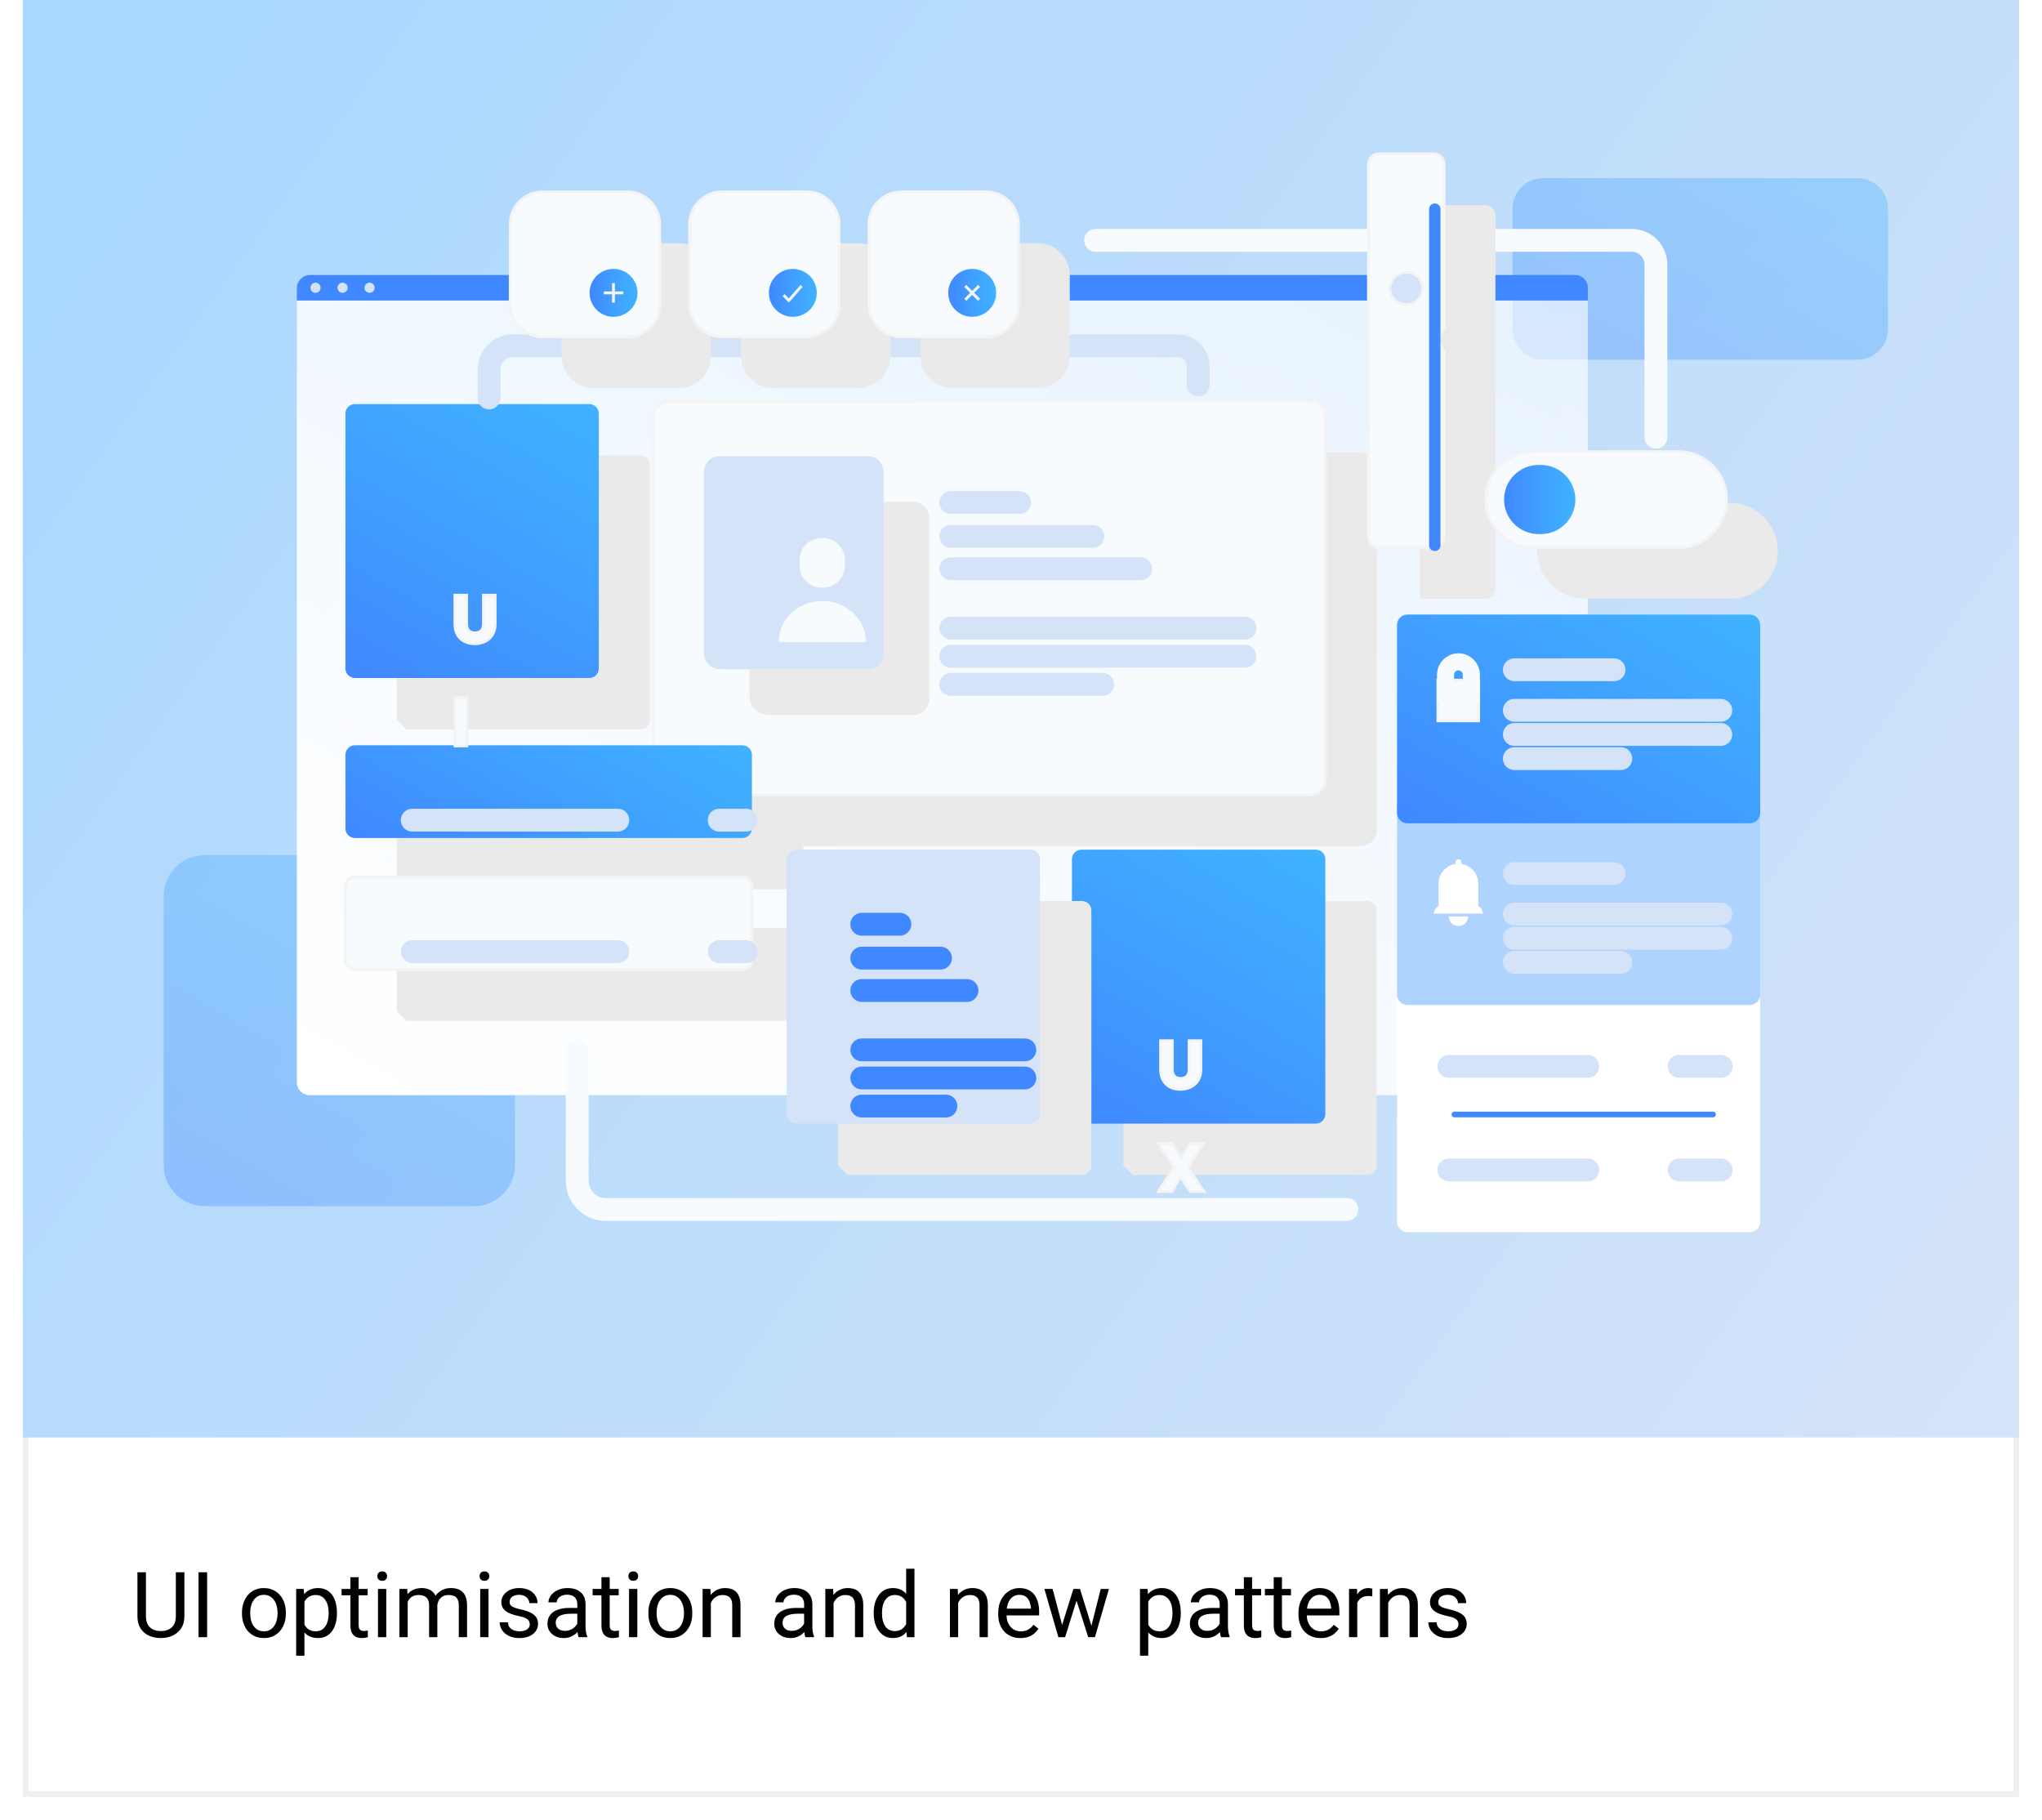 <svg width="358" height="319" viewBox="0 0 358 319" fill="none" xmlns="http://www.w3.org/2000/svg">
<g filter="url(#filter0_d_312_1632)">
<rect x="4" width="350" height="311" fill="white"/>
<rect x="4.5" y="0.5" width="349" height="310" stroke="#EFEFEF"/>
</g>
<rect x="4" width="350" height="252" fill="url(#paint0_linear_312_1632)"/>
<g clip-path="url(#clip0_312_1632)">
<path opacity="0.34" d="M270.528 31.218H325.638C328.598 31.218 331.002 33.62 331.002 36.577V57.694C331.002 60.651 328.598 63.053 325.638 63.053H270.528C267.569 63.053 265.164 60.651 265.164 57.694V36.582C265.164 33.625 267.569 31.223 270.528 31.223V31.218Z" fill="url(#paint1_linear_312_1632)"/>
<path opacity="0.34" d="M83.099 149.906H35.89C31.917 149.906 28.695 153.124 28.695 157.094V204.257C28.695 208.227 31.917 211.445 35.89 211.445H83.099C87.072 211.445 90.293 208.227 90.293 204.257V157.094C90.293 153.124 87.072 149.906 83.099 149.906Z" fill="url(#paint2_linear_312_1632)"/>
<path d="M290.313 76.65V46.388C290.313 44.039 288.404 42.132 286.053 42.132H192.078" stroke="#F7FBFE" stroke-width="4" stroke-miterlimit="10" stroke-linecap="round"/>
<path d="M52.047 52.674H278.376V189.749C278.376 190.98 277.375 191.98 276.143 191.98H54.28C53.048 191.98 52.047 190.98 52.047 189.749V52.674Z" fill="url(#paint3_linear_312_1632)"/>
<path d="M54.368 48.212H276.148C277.379 48.212 278.381 49.212 278.381 50.443V52.674H52.047V50.526C52.047 49.246 53.087 48.212 54.363 48.212H54.368Z" fill="#4088FF"/>
<path d="M306.765 107.726H246.752C245.741 107.726 244.922 108.544 244.922 109.554V214.171C244.922 215.181 245.741 216 246.752 216H306.765C307.776 216 308.596 215.181 308.596 214.171V109.554C308.596 108.544 307.776 107.726 306.765 107.726Z" fill="white"/>
<path d="M306.765 139.571H246.752C245.741 139.571 244.922 140.39 244.922 141.4V174.344C244.922 175.354 245.741 176.173 246.752 176.173H306.765C307.776 176.173 308.596 175.354 308.596 174.344V141.4C308.596 140.39 307.776 139.571 306.765 139.571Z" fill="#AED3FF"/>
<g filter="url(#filter1_d_312_1632)">
<path d="M234.56 144.327H122.338C121.238 143.224 120.62 142.611 119.516 141.508V78.155C119.516 76.601 120.777 75.336 122.338 75.336H234.56C236.116 75.336 237.382 76.596 237.382 78.155V141.508C237.382 143.062 236.12 144.327 234.56 144.327Z" fill="#EAEAEA"/>
</g>
<g filter="url(#filter2_d_312_1632)">
<path d="M234.56 144.327H122.338C121.238 143.224 120.62 142.611 119.516 141.508V78.155C119.516 76.601 120.777 75.336 122.338 75.336H234.56C236.116 75.336 237.382 76.596 237.382 78.155V141.508C237.382 143.062 236.12 144.327 234.56 144.327Z" fill="#F7FBFE"/>
<path d="M234.56 144.327H122.338C121.238 143.224 120.62 142.611 119.516 141.508V78.155C119.516 76.601 120.777 75.336 122.338 75.336H234.56C236.116 75.336 237.382 76.596 237.382 78.155V141.508C237.382 143.062 236.12 144.327 234.56 144.327Z" stroke="#F4F4F4" stroke-width="0.5" stroke-miterlimit="10"/>
</g>
<g filter="url(#filter3_d_312_1632)">
<path d="M135.146 151.907H67.241L65.562 150.23V137.325C65.562 136.399 66.313 135.648 67.241 135.648H135.15C136.078 135.648 136.829 136.399 136.829 137.325V150.23C136.829 151.157 136.078 151.907 135.15 151.907H135.146Z" fill="#EAEAEA"/>
</g>
<g filter="url(#filter4_d_312_1632)">
<path d="M67.241 135.648H135.15C136.073 135.648 136.824 136.399 136.824 137.32V150.225C136.824 151.152 136.073 151.902 135.146 151.902H67.241C66.313 151.902 65.562 151.152 65.562 150.225V137.32C65.562 136.394 66.313 135.644 67.241 135.644V135.648Z" fill="url(#paint4_linear_312_1632)"/>
</g>
<g filter="url(#filter5_d_312_1632)">
<path d="M135.146 174.956H67.241L65.562 173.279V160.374C65.562 159.447 66.313 158.697 67.241 158.697H135.15C136.078 158.697 136.829 159.447 136.829 160.374V173.279C136.829 174.206 136.078 174.956 135.15 174.956H135.146Z" fill="#EAEAEA"/>
</g>
<g filter="url(#filter6_d_312_1632)">
<path d="M67.241 158.702H135.15C136.073 158.702 136.824 159.452 136.824 160.374V173.279C136.824 174.206 136.073 174.956 135.146 174.956H67.241C66.313 174.956 65.562 174.206 65.562 173.279V160.374C65.562 159.447 66.313 158.697 67.241 158.697V158.702Z" fill="#F7FBFE"/>
<path d="M67.241 158.702H135.15C136.073 158.702 136.824 159.452 136.824 160.374V173.279C136.824 174.206 136.073 174.956 135.146 174.956H67.241C66.313 174.956 65.562 174.206 65.562 173.279V160.374C65.562 159.447 66.313 158.697 67.241 158.697V158.702Z" stroke="#F4F4F4" stroke-width="0.5" stroke-miterlimit="10"/>
</g>
<g filter="url(#filter7_d_312_1632)">
<path d="M159.898 119.581C159.898 121.096 158.666 122.326 157.149 122.326H131.688C129.881 122.326 128.414 120.865 128.414 119.056V113.677V87.706C128.414 86.191 129.646 84.96 131.162 84.96H157.149C158.666 84.96 159.898 86.191 159.898 87.706V119.581Z" fill="#EAEAEA"/>
</g>
<g filter="url(#filter8_d_312_1632)">
<path d="M159.898 119.581C159.898 121.096 158.666 122.326 157.149 122.326H131.241C129.68 122.326 128.414 121.061 128.414 119.502V115.869V87.706C128.414 86.191 129.646 84.96 131.162 84.96H157.149C158.666 84.96 159.898 86.191 159.898 87.706V119.581Z" fill="#D4E3F8"/>
</g>
<path d="M144.159 105.353C139.933 105.353 136.508 108.564 136.508 112.531V112.57H151.815V112.531C151.815 108.569 148.39 105.353 144.164 105.353H144.159Z" fill="#F7FBFE"/>
<path d="M144.75 102.994C146.718 102.729 148.126 101.062 148.126 99.199V98.145C148.126 96.282 146.718 94.615 144.75 94.35C142.296 94.021 140.195 95.796 140.195 98.032V99.317C140.195 101.552 142.301 103.327 144.75 102.999V102.994Z" fill="#F7FBFE"/>
<path d="M306.765 107.726H246.752C245.741 107.726 244.922 108.544 244.922 109.554V142.498C244.922 143.508 245.741 144.327 246.752 144.327H306.765C307.776 144.327 308.596 143.508 308.596 142.498V109.554C308.596 108.544 307.776 107.726 306.765 107.726Z" fill="url(#paint5_linear_312_1632)"/>
<path d="M56.208 50.443C56.208 50.938 55.806 51.336 55.315 51.336C54.824 51.336 54.422 50.933 54.422 50.443C54.422 49.953 54.824 49.551 55.315 49.551C55.806 49.551 56.208 49.953 56.208 50.443Z" fill="#D4E3F8"/>
<path d="M60.95 50.443C60.95 50.938 60.548 51.336 60.057 51.336C59.566 51.336 59.164 50.933 59.164 50.443C59.164 49.953 59.566 49.551 60.057 49.551C60.548 49.551 60.95 49.953 60.95 50.443Z" fill="#D4E3F8"/>
<path d="M65.685 50.443C65.685 50.938 65.282 51.336 64.792 51.336C64.301 51.336 63.898 50.933 63.898 50.443C63.898 49.953 64.301 49.551 64.792 49.551C65.282 49.551 65.685 49.953 65.685 50.443Z" fill="#D4E3F8"/>
<path d="M166.695 94.026H191.602" stroke="#D4E3F8" stroke-width="4" stroke-miterlimit="10" stroke-linecap="round"/>
<path d="M166.695 99.704H199.985" stroke="#D4E3F8" stroke-width="4" stroke-miterlimit="10" stroke-linecap="round"/>
<path d="M166.695 110.113H218.272" stroke="#D4E3F8" stroke-width="4" stroke-miterlimit="10" stroke-linecap="round"/>
<path d="M166.695 115.041H218.272" stroke="#D4E3F8" stroke-width="4" stroke-miterlimit="10" stroke-linecap="round"/>
<path d="M166.695 119.969H193.305" stroke="#D4E3F8" stroke-width="4" stroke-miterlimit="10" stroke-linecap="round"/>
<path d="M166.695 88.094H178.754" stroke="#D4E3F8" stroke-width="4" stroke-miterlimit="10" stroke-linecap="round"/>
<path d="M265.492 117.409H282.969" stroke="#D4E3F8" stroke-width="4" stroke-miterlimit="10" stroke-linecap="round"/>
<path d="M265.492 124.519H301.687" stroke="#D4E3F8" stroke-width="4" stroke-miterlimit="10" stroke-linecap="round"/>
<path d="M265.492 128.75H301.687" stroke="#D4E3F8" stroke-width="4" stroke-miterlimit="10" stroke-linecap="round"/>
<path d="M265.492 132.986H284.166" stroke="#D4E3F8" stroke-width="4" stroke-miterlimit="10" stroke-linecap="round"/>
<path d="M265.492 153.128H282.969" stroke="#D4E3F8" stroke-width="4" stroke-miterlimit="10" stroke-linecap="round"/>
<path d="M265.492 160.237H301.687" stroke="#D4E3F8" stroke-width="4" stroke-miterlimit="10" stroke-linecap="round"/>
<path d="M265.492 164.474H301.687" stroke="#D4E3F8" stroke-width="4" stroke-miterlimit="10" stroke-linecap="round"/>
<path d="M265.492 168.705H284.166" stroke="#D4E3F8" stroke-width="4" stroke-miterlimit="10" stroke-linecap="round"/>
<path d="M72.273 143.777H108.316" stroke="#D4E3F8" stroke-width="4" stroke-miterlimit="10" stroke-linecap="round"/>
<path d="M72.273 166.827H108.316" stroke="#D4E3F8" stroke-width="4" stroke-miterlimit="10" stroke-linecap="round"/>
<path d="M126.086 143.777H130.842" stroke="#D4E3F8" stroke-width="4" stroke-miterlimit="10" stroke-linecap="round"/>
<path d="M126.086 166.827H130.842" stroke="#D4E3F8" stroke-width="4" stroke-miterlimit="10" stroke-linecap="round"/>
<g filter="url(#filter9_d_312_1632)">
<path d="M108.302 123.857H67.233C66.58 123.205 66.207 122.832 65.555 122.18V77.513C65.555 76.586 66.306 75.836 67.233 75.836H108.302C109.229 75.836 109.98 76.586 109.98 77.513V122.18C109.98 123.106 109.229 123.857 108.302 123.857Z" fill="#EAEAEA"/>
</g>
<g filter="url(#filter10_d_312_1632)">
<path d="M67.238 75.836H108.307C109.229 75.836 109.98 76.586 109.98 77.508V122.18C109.98 123.106 109.229 123.857 108.302 123.857H67.233C66.306 123.857 65.555 123.106 65.555 122.18V77.513C65.555 76.586 66.306 75.836 67.233 75.836H67.238Z" fill="url(#paint6_linear_312_1632)"/>
</g>
<path d="M81.807 104.334V109.374C81.807 109.878 81.931 110.266 82.179 110.538C82.427 110.81 82.791 110.946 83.271 110.946C83.751 110.946 84.119 110.81 84.375 110.538C84.631 110.266 84.759 109.878 84.759 109.374V104.334H86.811V109.362C86.811 110.114 86.651 110.75 86.331 111.27C86.011 111.79 85.579 112.182 85.035 112.446C84.499 112.71 83.899 112.842 83.235 112.842C82.571 112.842 81.975 112.714 81.447 112.458C80.927 112.194 80.515 111.802 80.211 111.282C79.907 110.754 79.755 110.114 79.755 109.362V104.334H81.807ZM81.843 122.334V130.758H79.791V122.334H81.843Z" fill="#F7FBFE"/>
<path d="M81.807 104.334H82.057V104.084H81.807V104.334ZM82.179 110.538L81.994 110.706L81.994 110.706L82.179 110.538ZM84.375 110.538L84.557 110.709L84.557 110.709L84.375 110.538ZM84.759 104.334V104.084H84.509V104.334H84.759ZM86.811 104.334H87.061V104.084H86.811V104.334ZM86.331 111.27L86.544 111.401L86.544 111.401L86.331 111.27ZM85.035 112.446L84.926 112.221L84.924 112.222L85.035 112.446ZM81.447 112.458L81.334 112.681L81.338 112.683L81.447 112.458ZM80.211 111.282L79.994 111.407L79.995 111.408L80.211 111.282ZM79.755 104.334V104.084H79.505V104.334H79.755ZM81.557 104.334V109.374H82.057V104.334H81.557ZM81.557 109.374C81.557 109.917 81.691 110.374 81.994 110.706L82.364 110.369C82.171 110.158 82.057 109.839 82.057 109.374H81.557ZM81.994 110.706C82.303 111.045 82.743 111.196 83.271 111.196V110.696C82.839 110.696 82.551 110.575 82.364 110.369L81.994 110.706ZM83.271 111.196C83.799 111.196 84.241 111.045 84.557 110.709L84.193 110.366C83.997 110.575 83.703 110.696 83.271 110.696V111.196ZM84.557 110.709C84.87 110.377 85.009 109.919 85.009 109.374H84.509C84.509 109.837 84.392 110.155 84.193 110.366L84.557 110.709ZM85.009 109.374V104.334H84.509V109.374H85.009ZM84.759 104.584H86.811V104.084H84.759V104.584ZM86.561 104.334V109.362H87.061V104.334H86.561ZM86.561 109.362C86.561 110.078 86.409 110.666 86.118 111.139L86.544 111.401C86.893 110.833 87.061 110.149 87.061 109.362H86.561ZM86.118 111.139C85.823 111.619 85.427 111.978 84.926 112.221L85.144 112.671C85.731 112.386 86.199 111.961 86.544 111.401L86.118 111.139ZM84.924 112.222C84.426 112.467 83.865 112.592 83.235 112.592V113.092C83.933 113.092 84.571 112.953 85.145 112.67L84.924 112.222ZM83.235 112.592C82.604 112.592 82.046 112.47 81.556 112.233L81.338 112.683C81.904 112.957 82.538 113.092 83.235 113.092V112.592ZM81.56 112.235C81.084 111.993 80.707 111.636 80.427 111.156L79.995 111.408C80.322 111.968 80.769 112.394 81.334 112.681L81.56 112.235ZM80.427 111.157C80.15 110.675 80.005 110.08 80.005 109.362H79.505C79.505 110.147 79.664 110.833 79.994 111.407L80.427 111.157ZM80.005 109.362V104.334H79.505V109.362H80.005ZM79.755 104.584H81.807V104.084H79.755V104.584ZM81.843 122.334H82.093V122.084H81.843V122.334ZM81.843 130.758V131.008H82.093V130.758H81.843ZM79.791 130.758H79.541V131.008H79.791V130.758ZM79.791 122.334V122.084H79.541V122.334H79.791ZM81.593 122.334V130.758H82.093V122.334H81.593ZM81.843 130.508H79.791V131.008H81.843V130.508ZM80.041 130.758V122.334H79.541V130.758H80.041ZM79.791 122.584H81.843V122.084H79.791V122.584Z" fill="#F4F4F4"/>
<g filter="url(#filter11_d_312_1632)">
<path d="M235.677 201.967H194.608C193.955 201.315 193.582 200.942 192.93 200.29V155.623C192.93 154.696 193.681 153.946 194.608 153.946H235.677C236.604 153.946 237.355 154.696 237.355 155.623V200.29C237.355 201.217 236.604 201.967 235.677 201.967Z" fill="#EAEAEA"/>
</g>
<g filter="url(#filter12_d_312_1632)">
<path d="M194.613 153.951H235.682C236.604 153.951 237.355 154.701 237.355 155.623V200.295C237.355 201.222 236.604 201.972 235.677 201.972H194.608C193.681 201.972 192.93 201.222 192.93 200.295V155.628C192.93 154.701 193.681 153.951 194.608 153.951H194.613Z" fill="url(#paint7_linear_312_1632)"/>
</g>
<path d="M205.526 182.445V187.485C205.526 187.989 205.65 188.377 205.898 188.649C206.146 188.921 206.51 189.057 206.99 189.057C207.47 189.057 207.838 188.921 208.094 188.649C208.35 188.377 208.478 187.989 208.478 187.485V182.445H210.53V187.473C210.53 188.225 210.37 188.861 210.05 189.381C209.73 189.901 209.298 190.293 208.754 190.557C208.218 190.821 207.618 190.953 206.954 190.953C206.29 190.953 205.694 190.825 205.166 190.569C204.646 190.305 204.234 189.913 203.93 189.393C203.626 188.865 203.474 188.225 203.474 187.473V182.445H205.526ZM208.67 208.869L206.954 206.289L205.442 208.869H203.114L205.814 204.585L203.054 200.445H205.442L207.134 202.989L208.622 200.445H210.95L208.274 204.693L211.058 208.869H208.67Z" fill="#F7FBFE"/>
<path d="M205.526 182.445H205.776V182.195H205.526V182.445ZM205.898 188.649L205.713 188.818L205.713 188.818L205.898 188.649ZM208.094 188.649L208.276 188.82L208.276 188.82L208.094 188.649ZM208.478 182.445V182.195H208.228V182.445H208.478ZM210.53 182.445H210.78V182.195H210.53V182.445ZM210.05 189.381L210.263 189.512L210.263 189.512L210.05 189.381ZM208.754 190.557L208.644 190.332L208.643 190.333L208.754 190.557ZM205.166 190.569L205.052 190.792L205.057 190.794L205.166 190.569ZM203.93 189.393L203.713 189.518L203.714 189.519L203.93 189.393ZM203.474 182.445V182.195H203.224V182.445H203.474ZM205.276 182.445V187.485H205.776V182.445H205.276ZM205.276 187.485C205.276 188.028 205.41 188.485 205.713 188.818L206.082 188.481C205.89 188.269 205.776 187.95 205.776 187.485H205.276ZM205.713 188.818C206.022 189.156 206.462 189.307 206.99 189.307V188.807C206.557 188.807 206.27 188.686 206.082 188.481L205.713 188.818ZM206.99 189.307C207.518 189.307 207.96 189.156 208.276 188.82L207.912 188.478C207.715 188.686 207.421 188.807 206.99 188.807V189.307ZM208.276 188.82C208.589 188.488 208.728 188.03 208.728 187.485H208.228C208.228 187.948 208.111 188.266 207.912 188.478L208.276 188.82ZM208.728 187.485V182.445H208.228V187.485H208.728ZM208.478 182.695H210.53V182.195H208.478V182.695ZM210.28 182.445V187.473H210.78V182.445H210.28ZM210.28 187.473C210.28 188.19 210.127 188.778 209.837 189.25L210.263 189.512C210.612 188.945 210.78 188.261 210.78 187.473H210.28ZM209.837 189.25C209.541 189.73 209.145 190.089 208.644 190.332L208.863 190.782C209.45 190.497 209.918 190.072 210.263 189.512L209.837 189.25ZM208.643 190.333C208.145 190.578 207.584 190.703 206.954 190.703V191.203C207.652 191.203 208.29 191.064 208.864 190.781L208.643 190.333ZM206.954 190.703C206.322 190.703 205.764 190.582 205.275 190.344L205.057 190.794C205.623 191.069 206.257 191.203 206.954 191.203V190.703ZM205.279 190.346C204.803 190.105 204.426 189.747 204.145 189.267L203.714 189.519C204.041 190.079 204.488 190.506 205.052 190.792L205.279 190.346ZM204.146 189.268C203.869 188.786 203.724 188.192 203.724 187.473H203.224C203.224 188.259 203.383 188.944 203.713 189.518L204.146 189.268ZM203.724 187.473V182.445H203.224V187.473H203.724ZM203.474 182.695H205.526V182.195H203.474V182.695ZM208.67 208.869L208.461 209.008L208.536 209.119H208.67V208.869ZM206.954 206.289L207.162 206.151L206.94 205.818L206.738 206.163L206.954 206.289ZM205.442 208.869V209.119H205.585L205.657 208.996L205.442 208.869ZM203.114 208.869L202.902 208.736L202.661 209.119H203.114V208.869ZM205.814 204.585L206.025 204.718L206.112 204.581L206.022 204.446L205.814 204.585ZM203.054 200.445V200.195H202.586L202.846 200.584L203.054 200.445ZM205.442 200.445L205.65 200.307L205.576 200.195H205.442V200.445ZM207.134 202.989L206.925 203.128L207.147 203.461L207.349 203.115L207.134 202.989ZM208.622 200.445V200.195H208.478L208.406 200.319L208.622 200.445ZM210.95 200.445L211.161 200.578L211.403 200.195H210.95V200.445ZM208.274 204.693L208.062 204.56L207.976 204.697L208.066 204.832L208.274 204.693ZM211.058 208.869V209.119H211.525L211.266 208.73L211.058 208.869ZM208.878 208.731L207.162 206.151L206.745 206.428L208.461 209.008L208.878 208.731ZM206.738 206.163L205.226 208.743L205.657 208.996L207.169 206.416L206.738 206.163ZM205.442 208.619H203.114V209.119H205.442V208.619ZM203.325 209.002L206.025 204.718L205.602 204.452L202.902 208.736L203.325 209.002ZM206.022 204.446L203.262 200.306L202.846 200.584L205.606 204.724L206.022 204.446ZM203.054 200.695H205.442V200.195H203.054V200.695ZM205.233 200.584L206.925 203.128L207.342 202.851L205.65 200.307L205.233 200.584ZM207.349 203.115L208.837 200.571L208.406 200.319L206.918 202.863L207.349 203.115ZM208.622 200.695H210.95V200.195H208.622V200.695ZM210.738 200.312L208.062 204.56L208.485 204.826L211.161 200.578L210.738 200.312ZM208.066 204.832L210.85 209.008L211.266 208.73L208.482 204.554L208.066 204.832ZM211.058 208.619H208.67V209.119H211.058V208.619Z" fill="#F4F4F4"/>
<g filter="url(#filter13_d_312_1632)">
<path d="M258.178 99.159C258.178 100.155 257.373 100.959 256.377 100.959H244.922V33.767C244.922 32.772 245.727 31.968 246.723 31.968H256.377C257.373 31.968 258.178 32.772 258.178 33.767V99.159Z" fill="#EAEAEA"/>
</g>
<g filter="url(#filter14_d_312_1632)">
<path d="M256.377 100.959H246.723C245.727 100.959 244.922 100.155 244.922 99.159V33.767C244.922 32.772 245.727 31.968 246.723 31.968H256.377C257.373 31.968 258.178 32.772 258.178 33.767V99.159C258.178 100.155 257.373 100.959 256.377 100.959Z" fill="#F7FBFE"/>
<path d="M256.377 100.959H246.723C245.727 100.959 244.922 100.155 244.922 99.159V33.767C244.922 32.772 245.727 31.968 246.723 31.968H256.377C257.373 31.968 258.178 32.772 258.178 33.767V99.159C258.178 100.155 257.373 100.959 256.377 100.959Z" stroke="#F4F4F4" stroke-width="0.5" stroke-miterlimit="10"/>
</g>
<path d="M251.547 36.665V95.6" stroke="#4088FF" stroke-width="2" stroke-miterlimit="10" stroke-linecap="round"/>
<g filter="url(#filter15_d_312_1632)">
<path d="M251.629 52.718H251.463C249.904 52.718 248.641 53.98 248.641 55.537C248.641 57.094 249.904 58.356 251.463 58.356H251.629C253.188 58.356 254.451 57.094 254.451 55.537C254.451 53.98 253.188 52.718 251.629 52.718Z" fill="#EAEAEA"/>
</g>
<g filter="url(#filter16_d_312_1632)">
<path d="M251.629 52.718H251.463C249.904 52.718 248.641 53.98 248.641 55.537C248.641 57.094 249.904 58.356 251.463 58.356H251.629C253.188 58.356 254.451 57.094 254.451 55.537C254.451 53.98 253.188 52.718 251.629 52.718Z" fill="#D4E3F8"/>
<path d="M251.629 52.718H251.463C249.904 52.718 248.641 53.98 248.641 55.537C248.641 57.094 249.904 58.356 251.463 58.356H251.629C253.188 58.356 254.451 57.094 254.451 55.537C254.451 53.98 253.188 52.718 251.629 52.718Z" stroke="#F4F4F4" stroke-width="0.5" stroke-miterlimit="10"/>
</g>
<g filter="url(#filter17_d_312_1632)">
<path d="M185.661 201.967H144.593C143.94 201.315 143.567 200.942 142.914 200.29V155.623C142.914 154.696 143.665 153.946 144.593 153.946H185.661C186.589 153.946 187.34 154.696 187.34 155.623V200.29C187.34 201.217 186.589 201.967 185.661 201.967Z" fill="#EAEAEA"/>
</g>
<g filter="url(#filter18_d_312_1632)">
<path d="M144.59 153.951H185.658C186.581 153.951 187.332 154.701 187.332 155.623V200.295C187.332 201.222 186.581 201.972 185.653 201.972H144.585C143.657 201.972 142.906 201.222 142.906 200.295V155.628C142.906 154.701 143.657 153.951 144.585 153.951H144.59Z" fill="#D4E3F8"/>
</g>
<path d="M151.086 167.96H164.892" stroke="#4088FF" stroke-width="4" stroke-miterlimit="10" stroke-linecap="round"/>
<path d="M151.086 173.638H169.534" stroke="#4088FF" stroke-width="4" stroke-miterlimit="10" stroke-linecap="round"/>
<path d="M151.086 184.047H179.674" stroke="#4088FF" stroke-width="4" stroke-miterlimit="10" stroke-linecap="round"/>
<path d="M151.086 188.975H179.674" stroke="#4088FF" stroke-width="4" stroke-miterlimit="10" stroke-linecap="round"/>
<path d="M151.086 193.896H165.834" stroke="#4088FF" stroke-width="4" stroke-miterlimit="10" stroke-linecap="round"/>
<path d="M151.086 162.022H157.77" stroke="#4088FF" stroke-width="4" stroke-miterlimit="10" stroke-linecap="round"/>
<path d="M259.23 119.232H252.094V126.361H259.23V119.232Z" fill="#F7FBFE" stroke="#F4F4F4" stroke-width="0.5" stroke-miterlimit="10"/>
<path d="M257.955 121.621H253.43V118.287C253.43 117.036 254.441 116.026 255.692 116.026C256.944 116.026 257.955 117.036 257.955 118.287V121.621Z" stroke="#F7FBFE" stroke-width="3" stroke-miterlimit="10"/>
<path d="M259.175 158.859V154.888C259.175 153.147 257.889 151.706 256.216 151.451V151.137C256.216 150.848 255.98 150.612 255.691 150.612C255.401 150.612 255.166 150.848 255.166 151.137V151.451C253.492 151.706 252.206 153.142 252.206 154.888V158.859C251.73 159.1 251.406 159.585 251.406 160.154H259.975C259.975 159.585 259.651 159.1 259.175 158.859Z" fill="white"/>
<path d="M255.696 162.336C256.629 162.336 257.379 161.581 257.379 160.654H254.008C254.008 161.586 254.764 162.336 255.691 162.336H255.696Z" fill="white"/>
<g filter="url(#filter19_d_312_1632)">
<path d="M299.297 100.959H273.889C269.271 100.959 265.492 97.184 265.492 92.57C265.492 87.936 269.252 84.176 273.889 84.176H299.297C303.935 84.176 307.695 87.931 307.695 92.565C307.695 97.198 303.935 100.954 299.297 100.954V100.959Z" fill="#EAEAEA"/>
</g>
<g filter="url(#filter20_d_312_1632)">
<path d="M299.297 100.959H273.889C269.271 100.959 265.492 97.184 265.492 92.57C265.492 87.936 269.252 84.176 273.889 84.176H299.297C303.935 84.176 307.695 87.931 307.695 92.565C307.695 97.198 303.935 100.954 299.297 100.954V100.959Z" fill="#F7FBFE"/>
<path d="M299.297 100.959H273.889C269.271 100.959 265.492 97.184 265.492 92.57C265.492 87.936 269.252 84.176 273.889 84.176H299.297C303.935 84.176 307.695 87.931 307.695 92.565C307.695 97.198 303.935 100.954 299.297 100.954V100.959Z" stroke="#F4F4F4" stroke-width="0.5" stroke-miterlimit="10"/>
</g>
<g filter="url(#filter21_d_312_1632)">
<path d="M275.122 86.505H274.758C271.406 86.505 268.688 89.219 268.688 92.567C268.688 95.916 271.406 98.63 274.758 98.63H275.122C278.475 98.63 281.193 95.916 281.193 92.567C281.193 89.219 278.475 86.505 275.122 86.505Z" fill="url(#paint8_linear_312_1632)"/>
</g>
<path d="M254.984 195.373H300.318" stroke="#4088FF" stroke-miterlimit="10" stroke-linecap="round"/>
<path d="M254.008 186.939H278.36" stroke="#D4E3F8" stroke-width="4" stroke-miterlimit="10" stroke-linecap="round"/>
<path d="M254.008 205.096H278.36" stroke="#D4E3F8" stroke-width="4" stroke-miterlimit="10" stroke-linecap="round"/>
<path d="M294.391 186.939H301.762" stroke="#D4E3F8" stroke-width="4" stroke-miterlimit="10" stroke-linecap="round"/>
<path d="M294.391 205.096H301.762" stroke="#D4E3F8" stroke-width="4" stroke-miterlimit="10" stroke-linecap="round"/>
<path d="M210.052 67.495V64.225C210.052 62.229 208.433 60.616 206.44 60.616H89.879C87.592 60.616 85.742 62.47 85.742 64.749V69.765" stroke="#D4E3F8" stroke-width="4" stroke-miterlimit="10" stroke-linecap="round"/>
<g filter="url(#filter22_d_312_1632)">
<path d="M114.978 38.631H100.131C96.995 38.631 94.453 41.171 94.453 44.304V58.371C94.453 61.504 96.995 64.043 100.131 64.043H114.978C118.114 64.043 120.656 61.504 120.656 58.371V44.304C120.656 41.171 118.114 38.631 114.978 38.631Z" fill="#EAEAEA"/>
</g>
<g filter="url(#filter23_d_312_1632)">
<path d="M114.978 38.631H100.131C96.995 38.631 94.453 41.171 94.453 44.304V58.371C94.453 61.504 96.995 64.043 100.131 64.043H114.978C118.114 64.043 120.656 61.504 120.656 58.371V44.304C120.656 41.171 118.114 38.631 114.978 38.631Z" fill="#F7FBFE"/>
<path d="M114.978 38.631H100.131C96.995 38.631 94.453 41.171 94.453 44.304V58.371C94.453 61.504 96.995 64.043 100.131 64.043H114.978C118.114 64.043 120.656 61.504 120.656 58.371V44.304C120.656 41.171 118.114 38.631 114.978 38.631Z" stroke="#F4F4F4" stroke-width="0.5" stroke-miterlimit="10"/>
</g>
<path d="M111.762 51.34C111.762 53.659 109.882 55.537 107.56 55.537C105.239 55.537 103.359 53.659 103.359 51.34C103.359 49.02 105.239 47.143 107.56 47.143C109.882 47.143 111.762 49.02 111.762 51.34Z" fill="url(#paint9_linear_312_1632)"/>
<path d="M107.555 49.629V53.046" stroke="#F4F4F4" stroke-width="0.5" stroke-miterlimit="10"/>
<path d="M109.267 51.34H105.852" stroke="#F4F4F4" stroke-width="0.5" stroke-miterlimit="10"/>
<g filter="url(#filter24_d_312_1632)">
<path d="M146.423 38.631H131.577C128.441 38.631 125.898 41.171 125.898 44.304V58.371C125.898 61.504 128.441 64.043 131.577 64.043H146.423C149.559 64.043 152.101 61.504 152.101 58.371V44.304C152.101 41.171 149.559 38.631 146.423 38.631Z" fill="#EAEAEA"/>
</g>
<g filter="url(#filter25_d_312_1632)">
<path d="M146.423 38.631H131.577C128.441 38.631 125.898 41.171 125.898 44.304V58.371C125.898 61.504 128.441 64.043 131.577 64.043H146.423C149.559 64.043 152.101 61.504 152.101 58.371V44.304C152.101 41.171 149.559 38.631 146.423 38.631Z" fill="#F7FBFE"/>
<path d="M146.423 38.631H131.577C128.441 38.631 125.898 41.171 125.898 44.304V58.371C125.898 61.504 128.441 64.043 131.577 64.043H146.423C149.559 64.043 152.101 61.504 152.101 58.371V44.304C152.101 41.171 149.559 38.631 146.423 38.631Z" stroke="#F4F4F4" stroke-width="0.5" stroke-miterlimit="10"/>
</g>
<path d="M143.199 51.34C143.199 53.659 141.319 55.537 138.998 55.537C136.677 55.537 134.797 53.659 134.797 51.34C134.797 49.02 136.677 47.143 138.998 47.143C141.319 47.143 143.199 49.02 143.199 51.34Z" fill="url(#paint10_linear_312_1632)"/>
<path d="M137.383 51.737L138.286 52.674L140.529 50.129" stroke="#F4F4F4" stroke-width="0.5" stroke-miterlimit="10"/>
<g filter="url(#filter26_d_312_1632)">
<path d="M177.868 38.631H163.022C159.886 38.631 157.344 41.171 157.344 44.304V58.371C157.344 61.504 159.886 64.043 163.022 64.043H177.868C181.004 64.043 183.547 61.504 183.547 58.371V44.304C183.547 41.171 181.004 38.631 177.868 38.631Z" fill="#EAEAEA"/>
</g>
<g filter="url(#filter27_d_312_1632)">
<path d="M177.868 38.631H163.022C159.886 38.631 157.344 41.171 157.344 44.304V58.371C157.344 61.504 159.886 64.043 163.022 64.043H177.868C181.004 64.043 183.547 61.504 183.547 58.371V44.304C183.547 41.171 181.004 38.631 177.868 38.631Z" fill="#F7FBFE"/>
<path d="M177.868 38.631H163.022C159.886 38.631 157.344 41.171 157.344 44.304V58.371C157.344 61.504 159.886 64.043 163.022 64.043H177.868C181.004 64.043 183.547 61.504 183.547 58.371V44.304C183.547 41.171 181.004 38.631 177.868 38.631Z" stroke="#F4F4F4" stroke-width="0.5" stroke-miterlimit="10"/>
</g>
<path d="M174.644 51.34C174.644 53.659 172.765 55.537 170.443 55.537C168.122 55.537 166.242 53.659 166.242 51.34C166.242 49.02 168.122 47.143 170.443 47.143C172.765 47.143 174.644 49.02 174.644 51.34Z" fill="url(#paint11_linear_312_1632)"/>
<path d="M171.649 50.129L169.234 52.546" stroke="#F4F4F4" stroke-width="0.5" stroke-miterlimit="10"/>
<path d="M171.649 52.546L169.234 50.129" stroke="#F4F4F4" stroke-width="0.5" stroke-miterlimit="10"/>
<path d="M101.195 184.243V207.028C101.195 209.788 103.433 212.024 106.196 212.024H236.131" stroke="#F7FBFE" stroke-width="4" stroke-miterlimit="10" stroke-linecap="round"/>
</g>
<path d="M30.828 275.625H32.328V283.32C32.328 284.174 32.138 284.885 31.758 285.453C31.378 286.021 30.872 286.448 30.242 286.734C29.617 287.016 28.938 287.156 28.203 287.156C27.432 287.156 26.734 287.016 26.109 286.734C25.49 286.448 24.997 286.021 24.633 285.453C24.273 284.885 24.094 284.174 24.094 283.32V275.625H25.586V283.32C25.586 283.914 25.695 284.404 25.914 284.789C26.133 285.174 26.438 285.461 26.828 285.648C27.224 285.836 27.682 285.93 28.203 285.93C28.729 285.93 29.188 285.836 29.578 285.648C29.974 285.461 30.281 285.174 30.5 284.789C30.719 284.404 30.828 283.914 30.828 283.32V275.625ZM36.312 275.625V287H34.805V275.625H36.312ZM42.422 282.867V282.688C42.422 282.078 42.51 281.513 42.688 280.992C42.865 280.466 43.12 280.01 43.453 279.625C43.786 279.234 44.19 278.932 44.664 278.719C45.138 278.5 45.669 278.391 46.258 278.391C46.852 278.391 47.385 278.5 47.859 278.719C48.339 278.932 48.745 279.234 49.078 279.625C49.417 280.01 49.675 280.466 49.852 280.992C50.029 281.513 50.117 282.078 50.117 282.688V282.867C50.117 283.477 50.029 284.042 49.852 284.562C49.675 285.083 49.417 285.539 49.078 285.93C48.745 286.315 48.341 286.617 47.867 286.836C47.398 287.049 46.867 287.156 46.273 287.156C45.68 287.156 45.146 287.049 44.672 286.836C44.198 286.617 43.792 286.315 43.453 285.93C43.12 285.539 42.865 285.083 42.688 284.562C42.51 284.042 42.422 283.477 42.422 282.867ZM43.867 282.688V282.867C43.867 283.289 43.917 283.688 44.016 284.062C44.115 284.432 44.263 284.76 44.461 285.047C44.664 285.333 44.917 285.56 45.219 285.727C45.521 285.888 45.872 285.969 46.273 285.969C46.669 285.969 47.016 285.888 47.312 285.727C47.615 285.56 47.865 285.333 48.062 285.047C48.26 284.76 48.409 284.432 48.508 284.062C48.612 283.688 48.664 283.289 48.664 282.867V282.688C48.664 282.271 48.612 281.878 48.508 281.508C48.409 281.133 48.258 280.802 48.055 280.516C47.857 280.224 47.607 279.995 47.305 279.828C47.008 279.661 46.659 279.578 46.258 279.578C45.862 279.578 45.513 279.661 45.211 279.828C44.914 279.995 44.664 280.224 44.461 280.516C44.263 280.802 44.115 281.133 44.016 281.508C43.917 281.878 43.867 282.271 43.867 282.688ZM53.375 280.172V290.25H51.922V278.547H53.25L53.375 280.172ZM59.07 282.703V282.867C59.07 283.482 58.997 284.052 58.852 284.578C58.706 285.099 58.492 285.552 58.211 285.938C57.935 286.323 57.594 286.622 57.188 286.836C56.781 287.049 56.315 287.156 55.789 287.156C55.253 287.156 54.779 287.068 54.367 286.891C53.956 286.714 53.607 286.456 53.32 286.117C53.034 285.779 52.805 285.372 52.633 284.898C52.466 284.424 52.352 283.891 52.289 283.297V282.422C52.352 281.797 52.469 281.237 52.641 280.742C52.812 280.247 53.039 279.826 53.32 279.477C53.607 279.122 53.953 278.854 54.359 278.672C54.766 278.484 55.234 278.391 55.766 278.391C56.297 278.391 56.768 278.495 57.18 278.703C57.591 278.906 57.938 279.198 58.219 279.578C58.5 279.958 58.711 280.414 58.852 280.945C58.997 281.471 59.07 282.057 59.07 282.703ZM57.617 282.867V282.703C57.617 282.281 57.573 281.885 57.484 281.516C57.396 281.141 57.258 280.812 57.07 280.531C56.888 280.245 56.654 280.021 56.367 279.859C56.081 279.693 55.74 279.609 55.344 279.609C54.979 279.609 54.661 279.672 54.391 279.797C54.125 279.922 53.898 280.091 53.711 280.305C53.523 280.513 53.37 280.753 53.25 281.023C53.135 281.289 53.05 281.565 52.992 281.852V283.875C53.096 284.24 53.242 284.583 53.43 284.906C53.617 285.224 53.867 285.482 54.18 285.68C54.492 285.872 54.885 285.969 55.359 285.969C55.75 285.969 56.086 285.888 56.367 285.727C56.654 285.56 56.888 285.333 57.07 285.047C57.258 284.76 57.396 284.432 57.484 284.062C57.573 283.688 57.617 283.289 57.617 282.867ZM64.453 278.547V279.656H59.883V278.547H64.453ZM61.43 276.492H62.875V284.906C62.875 285.193 62.919 285.409 63.008 285.555C63.096 285.701 63.211 285.797 63.352 285.844C63.492 285.891 63.643 285.914 63.805 285.914C63.925 285.914 64.049 285.904 64.18 285.883C64.315 285.857 64.417 285.836 64.484 285.82L64.492 287C64.378 287.036 64.227 287.07 64.039 287.102C63.857 287.138 63.635 287.156 63.375 287.156C63.021 287.156 62.695 287.086 62.398 286.945C62.102 286.805 61.865 286.57 61.688 286.242C61.516 285.909 61.43 285.461 61.43 284.898V276.492ZM67.719 278.547V287H66.266V278.547H67.719ZM66.156 276.305C66.156 276.07 66.227 275.872 66.367 275.711C66.513 275.549 66.727 275.469 67.008 275.469C67.284 275.469 67.495 275.549 67.641 275.711C67.792 275.872 67.867 276.07 67.867 276.305C67.867 276.529 67.792 276.721 67.641 276.883C67.495 277.039 67.284 277.117 67.008 277.117C66.727 277.117 66.513 277.039 66.367 276.883C66.227 276.721 66.156 276.529 66.156 276.305ZM71.477 280.227V287H70.023V278.547H71.398L71.477 280.227ZM71.18 282.453L70.508 282.43C70.513 281.852 70.588 281.318 70.734 280.828C70.88 280.333 71.096 279.904 71.383 279.539C71.669 279.174 72.026 278.893 72.453 278.695C72.88 278.492 73.375 278.391 73.938 278.391C74.333 278.391 74.698 278.448 75.031 278.562C75.365 278.672 75.654 278.846 75.898 279.086C76.143 279.326 76.333 279.633 76.469 280.008C76.604 280.383 76.672 280.836 76.672 281.367V287H75.227V281.438C75.227 280.995 75.151 280.641 75 280.375C74.854 280.109 74.646 279.917 74.375 279.797C74.104 279.672 73.787 279.609 73.422 279.609C72.995 279.609 72.638 279.685 72.352 279.836C72.065 279.987 71.836 280.195 71.664 280.461C71.492 280.727 71.367 281.031 71.289 281.375C71.216 281.714 71.18 282.073 71.18 282.453ZM76.656 281.656L75.688 281.953C75.693 281.49 75.768 281.044 75.914 280.617C76.065 280.19 76.281 279.81 76.562 279.477C76.849 279.143 77.201 278.88 77.617 278.688C78.034 278.49 78.51 278.391 79.047 278.391C79.5 278.391 79.901 278.451 80.25 278.57C80.604 278.69 80.901 278.875 81.141 279.125C81.385 279.37 81.57 279.685 81.695 280.07C81.82 280.456 81.883 280.914 81.883 281.445V287H80.43V281.43C80.43 280.956 80.354 280.589 80.203 280.328C80.057 280.062 79.849 279.878 79.578 279.773C79.312 279.664 78.995 279.609 78.625 279.609C78.307 279.609 78.026 279.664 77.781 279.773C77.537 279.883 77.331 280.034 77.164 280.227C76.997 280.414 76.87 280.63 76.781 280.875C76.698 281.12 76.656 281.38 76.656 281.656ZM85.641 278.547V287H84.188V278.547H85.641ZM84.078 276.305C84.078 276.07 84.148 275.872 84.289 275.711C84.435 275.549 84.648 275.469 84.93 275.469C85.206 275.469 85.417 275.549 85.562 275.711C85.713 275.872 85.789 276.07 85.789 276.305C85.789 276.529 85.713 276.721 85.562 276.883C85.417 277.039 85.206 277.117 84.93 277.117C84.648 277.117 84.435 277.039 84.289 276.883C84.148 276.721 84.078 276.529 84.078 276.305ZM92.883 284.758C92.883 284.549 92.836 284.357 92.742 284.18C92.654 283.997 92.469 283.833 92.188 283.688C91.912 283.536 91.495 283.406 90.938 283.297C90.469 283.198 90.044 283.081 89.664 282.945C89.289 282.81 88.969 282.646 88.703 282.453C88.443 282.26 88.242 282.034 88.102 281.773C87.961 281.513 87.891 281.208 87.891 280.859C87.891 280.526 87.963 280.211 88.109 279.914C88.26 279.617 88.471 279.354 88.742 279.125C89.018 278.896 89.349 278.716 89.734 278.586C90.12 278.456 90.549 278.391 91.023 278.391C91.701 278.391 92.279 278.51 92.758 278.75C93.237 278.99 93.604 279.31 93.859 279.711C94.115 280.107 94.242 280.547 94.242 281.031H92.797C92.797 280.797 92.727 280.57 92.586 280.352C92.451 280.128 92.25 279.943 91.984 279.797C91.724 279.651 91.404 279.578 91.023 279.578C90.622 279.578 90.297 279.641 90.047 279.766C89.802 279.885 89.622 280.039 89.508 280.227C89.398 280.414 89.344 280.612 89.344 280.82C89.344 280.977 89.37 281.117 89.422 281.242C89.479 281.362 89.578 281.474 89.719 281.578C89.859 281.677 90.057 281.771 90.312 281.859C90.568 281.948 90.893 282.036 91.289 282.125C91.982 282.281 92.552 282.469 93 282.688C93.448 282.906 93.781 283.174 94 283.492C94.219 283.81 94.328 284.195 94.328 284.648C94.328 285.018 94.25 285.357 94.094 285.664C93.943 285.971 93.721 286.237 93.43 286.461C93.143 286.68 92.799 286.852 92.398 286.977C92.003 287.096 91.557 287.156 91.062 287.156C90.318 287.156 89.688 287.023 89.172 286.758C88.656 286.492 88.266 286.148 88 285.727C87.734 285.305 87.602 284.859 87.602 284.391H89.055C89.076 284.786 89.19 285.102 89.398 285.336C89.607 285.565 89.862 285.729 90.164 285.828C90.466 285.922 90.766 285.969 91.062 285.969C91.458 285.969 91.789 285.917 92.055 285.812C92.326 285.708 92.531 285.565 92.672 285.383C92.812 285.201 92.883 284.992 92.883 284.758ZM101.211 285.555V281.203C101.211 280.87 101.143 280.581 101.008 280.336C100.878 280.086 100.68 279.893 100.414 279.758C100.148 279.622 99.82 279.555 99.43 279.555C99.065 279.555 98.745 279.617 98.469 279.742C98.198 279.867 97.984 280.031 97.828 280.234C97.677 280.438 97.602 280.656 97.602 280.891H96.156C96.156 280.589 96.234 280.289 96.391 279.992C96.547 279.695 96.771 279.427 97.062 279.188C97.359 278.943 97.713 278.75 98.125 278.609C98.542 278.464 99.005 278.391 99.516 278.391C100.13 278.391 100.672 278.495 101.141 278.703C101.615 278.911 101.984 279.227 102.25 279.648C102.521 280.065 102.656 280.589 102.656 281.219V285.156C102.656 285.438 102.68 285.737 102.727 286.055C102.779 286.372 102.854 286.646 102.953 286.875V287H101.445C101.372 286.833 101.315 286.612 101.273 286.336C101.232 286.055 101.211 285.794 101.211 285.555ZM101.461 281.875L101.477 282.891H100.016C99.604 282.891 99.237 282.924 98.914 282.992C98.591 283.055 98.32 283.151 98.102 283.281C97.883 283.411 97.716 283.576 97.602 283.773C97.487 283.966 97.43 284.193 97.43 284.453C97.43 284.719 97.49 284.961 97.609 285.18C97.729 285.398 97.909 285.573 98.148 285.703C98.393 285.828 98.693 285.891 99.047 285.891C99.49 285.891 99.88 285.797 100.219 285.609C100.557 285.422 100.826 285.193 101.023 284.922C101.227 284.651 101.336 284.388 101.352 284.133L101.969 284.828C101.932 285.047 101.833 285.289 101.672 285.555C101.51 285.82 101.294 286.076 101.023 286.32C100.758 286.56 100.44 286.76 100.07 286.922C99.706 287.078 99.294 287.156 98.836 287.156C98.263 287.156 97.76 287.044 97.328 286.82C96.901 286.596 96.568 286.297 96.328 285.922C96.094 285.542 95.977 285.117 95.977 284.648C95.977 284.195 96.065 283.797 96.242 283.453C96.419 283.104 96.674 282.815 97.008 282.586C97.341 282.352 97.742 282.174 98.211 282.055C98.68 281.935 99.203 281.875 99.781 281.875H101.461ZM108.469 278.547V279.656H103.898V278.547H108.469ZM105.445 276.492H106.891V284.906C106.891 285.193 106.935 285.409 107.023 285.555C107.112 285.701 107.227 285.797 107.367 285.844C107.508 285.891 107.659 285.914 107.82 285.914C107.94 285.914 108.065 285.904 108.195 285.883C108.331 285.857 108.432 285.836 108.5 285.82L108.508 287C108.393 287.036 108.242 287.07 108.055 287.102C107.872 287.138 107.651 287.156 107.391 287.156C107.036 287.156 106.711 287.086 106.414 286.945C106.117 286.805 105.88 286.57 105.703 286.242C105.531 285.909 105.445 285.461 105.445 284.898V276.492ZM111.734 278.547V287H110.281V278.547H111.734ZM110.172 276.305C110.172 276.07 110.242 275.872 110.383 275.711C110.529 275.549 110.742 275.469 111.023 275.469C111.299 275.469 111.51 275.549 111.656 275.711C111.807 275.872 111.883 276.07 111.883 276.305C111.883 276.529 111.807 276.721 111.656 276.883C111.51 277.039 111.299 277.117 111.023 277.117C110.742 277.117 110.529 277.039 110.383 276.883C110.242 276.721 110.172 276.529 110.172 276.305ZM113.672 282.867V282.688C113.672 282.078 113.76 281.513 113.938 280.992C114.115 280.466 114.37 280.01 114.703 279.625C115.036 279.234 115.44 278.932 115.914 278.719C116.388 278.5 116.919 278.391 117.508 278.391C118.102 278.391 118.635 278.5 119.109 278.719C119.589 278.932 119.995 279.234 120.328 279.625C120.667 280.01 120.924 280.466 121.102 280.992C121.279 281.513 121.367 282.078 121.367 282.688V282.867C121.367 283.477 121.279 284.042 121.102 284.562C120.924 285.083 120.667 285.539 120.328 285.93C119.995 286.315 119.591 286.617 119.117 286.836C118.648 287.049 118.117 287.156 117.523 287.156C116.93 287.156 116.396 287.049 115.922 286.836C115.448 286.617 115.042 286.315 114.703 285.93C114.37 285.539 114.115 285.083 113.938 284.562C113.76 284.042 113.672 283.477 113.672 282.867ZM115.117 282.688V282.867C115.117 283.289 115.167 283.688 115.266 284.062C115.365 284.432 115.513 284.76 115.711 285.047C115.914 285.333 116.167 285.56 116.469 285.727C116.771 285.888 117.122 285.969 117.523 285.969C117.919 285.969 118.266 285.888 118.562 285.727C118.865 285.56 119.115 285.333 119.312 285.047C119.51 284.76 119.659 284.432 119.758 284.062C119.862 283.688 119.914 283.289 119.914 282.867V282.688C119.914 282.271 119.862 281.878 119.758 281.508C119.659 281.133 119.508 280.802 119.305 280.516C119.107 280.224 118.857 279.995 118.555 279.828C118.258 279.661 117.909 279.578 117.508 279.578C117.112 279.578 116.763 279.661 116.461 279.828C116.164 279.995 115.914 280.224 115.711 280.516C115.513 280.802 115.365 281.133 115.266 281.508C115.167 281.878 115.117 282.271 115.117 282.688ZM124.625 280.352V287H123.18V278.547H124.547L124.625 280.352ZM124.281 282.453L123.68 282.43C123.685 281.852 123.771 281.318 123.938 280.828C124.104 280.333 124.339 279.904 124.641 279.539C124.943 279.174 125.302 278.893 125.719 278.695C126.141 278.492 126.607 278.391 127.117 278.391C127.534 278.391 127.909 278.448 128.242 278.562C128.576 278.672 128.859 278.849 129.094 279.094C129.333 279.339 129.516 279.656 129.641 280.047C129.766 280.432 129.828 280.904 129.828 281.461V287H128.375V281.445C128.375 281.003 128.31 280.648 128.18 280.383C128.049 280.112 127.859 279.917 127.609 279.797C127.359 279.672 127.052 279.609 126.688 279.609C126.328 279.609 126 279.685 125.703 279.836C125.411 279.987 125.159 280.195 124.945 280.461C124.737 280.727 124.573 281.031 124.453 281.375C124.339 281.714 124.281 282.073 124.281 282.453ZM140.977 285.555V281.203C140.977 280.87 140.909 280.581 140.773 280.336C140.643 280.086 140.445 279.893 140.18 279.758C139.914 279.622 139.586 279.555 139.195 279.555C138.831 279.555 138.51 279.617 138.234 279.742C137.964 279.867 137.75 280.031 137.594 280.234C137.443 280.438 137.367 280.656 137.367 280.891H135.922C135.922 280.589 136 280.289 136.156 279.992C136.312 279.695 136.536 279.427 136.828 279.188C137.125 278.943 137.479 278.75 137.891 278.609C138.307 278.464 138.771 278.391 139.281 278.391C139.896 278.391 140.438 278.495 140.906 278.703C141.38 278.911 141.75 279.227 142.016 279.648C142.286 280.065 142.422 280.589 142.422 281.219V285.156C142.422 285.438 142.445 285.737 142.492 286.055C142.544 286.372 142.62 286.646 142.719 286.875V287H141.211C141.138 286.833 141.081 286.612 141.039 286.336C140.997 286.055 140.977 285.794 140.977 285.555ZM141.227 281.875L141.242 282.891H139.781C139.37 282.891 139.003 282.924 138.68 282.992C138.357 283.055 138.086 283.151 137.867 283.281C137.648 283.411 137.482 283.576 137.367 283.773C137.253 283.966 137.195 284.193 137.195 284.453C137.195 284.719 137.255 284.961 137.375 285.18C137.495 285.398 137.674 285.573 137.914 285.703C138.159 285.828 138.458 285.891 138.812 285.891C139.255 285.891 139.646 285.797 139.984 285.609C140.323 285.422 140.591 285.193 140.789 284.922C140.992 284.651 141.102 284.388 141.117 284.133L141.734 284.828C141.698 285.047 141.599 285.289 141.438 285.555C141.276 285.82 141.06 286.076 140.789 286.32C140.523 286.56 140.206 286.76 139.836 286.922C139.471 287.078 139.06 287.156 138.602 287.156C138.029 287.156 137.526 287.044 137.094 286.82C136.667 286.596 136.333 286.297 136.094 285.922C135.859 285.542 135.742 285.117 135.742 284.648C135.742 284.195 135.831 283.797 136.008 283.453C136.185 283.104 136.44 282.815 136.773 282.586C137.107 282.352 137.508 282.174 137.977 282.055C138.445 281.935 138.969 281.875 139.547 281.875H141.227ZM146.141 280.352V287H144.695V278.547H146.062L146.141 280.352ZM145.797 282.453L145.195 282.43C145.201 281.852 145.286 281.318 145.453 280.828C145.62 280.333 145.854 279.904 146.156 279.539C146.458 279.174 146.818 278.893 147.234 278.695C147.656 278.492 148.122 278.391 148.633 278.391C149.049 278.391 149.424 278.448 149.758 278.562C150.091 278.672 150.375 278.849 150.609 279.094C150.849 279.339 151.031 279.656 151.156 280.047C151.281 280.432 151.344 280.904 151.344 281.461V287H149.891V281.445C149.891 281.003 149.826 280.648 149.695 280.383C149.565 280.112 149.375 279.917 149.125 279.797C148.875 279.672 148.568 279.609 148.203 279.609C147.844 279.609 147.516 279.685 147.219 279.836C146.927 279.987 146.674 280.195 146.461 280.461C146.253 280.727 146.089 281.031 145.969 281.375C145.854 281.714 145.797 282.073 145.797 282.453ZM158.867 285.359V275H160.32V287H158.992L158.867 285.359ZM153.18 282.867V282.703C153.18 282.057 153.258 281.471 153.414 280.945C153.576 280.414 153.802 279.958 154.094 279.578C154.391 279.198 154.742 278.906 155.148 278.703C155.56 278.495 156.018 278.391 156.523 278.391C157.055 278.391 157.518 278.484 157.914 278.672C158.315 278.854 158.654 279.122 158.93 279.477C159.211 279.826 159.432 280.247 159.594 280.742C159.755 281.237 159.867 281.797 159.93 282.422V283.141C159.872 283.76 159.76 284.318 159.594 284.812C159.432 285.307 159.211 285.729 158.93 286.078C158.654 286.427 158.315 286.695 157.914 286.883C157.513 287.065 157.044 287.156 156.508 287.156C156.013 287.156 155.56 287.049 155.148 286.836C154.742 286.622 154.391 286.323 154.094 285.938C153.802 285.552 153.576 285.099 153.414 284.578C153.258 284.052 153.18 283.482 153.18 282.867ZM154.633 282.703V282.867C154.633 283.289 154.674 283.685 154.758 284.055C154.846 284.424 154.982 284.75 155.164 285.031C155.346 285.312 155.578 285.534 155.859 285.695C156.141 285.852 156.477 285.93 156.867 285.93C157.346 285.93 157.74 285.828 158.047 285.625C158.359 285.422 158.609 285.154 158.797 284.82C158.984 284.487 159.13 284.125 159.234 283.734V281.852C159.172 281.565 159.081 281.289 158.961 281.023C158.846 280.753 158.695 280.513 158.508 280.305C158.326 280.091 158.099 279.922 157.828 279.797C157.562 279.672 157.247 279.609 156.883 279.609C156.487 279.609 156.146 279.693 155.859 279.859C155.578 280.021 155.346 280.245 155.164 280.531C154.982 280.812 154.846 281.141 154.758 281.516C154.674 281.885 154.633 282.281 154.633 282.703ZM167.984 280.352V287H166.539V278.547H167.906L167.984 280.352ZM167.641 282.453L167.039 282.43C167.044 281.852 167.13 281.318 167.297 280.828C167.464 280.333 167.698 279.904 168 279.539C168.302 279.174 168.661 278.893 169.078 278.695C169.5 278.492 169.966 278.391 170.477 278.391C170.893 278.391 171.268 278.448 171.602 278.562C171.935 278.672 172.219 278.849 172.453 279.094C172.693 279.339 172.875 279.656 173 280.047C173.125 280.432 173.188 280.904 173.188 281.461V287H171.734V281.445C171.734 281.003 171.669 280.648 171.539 280.383C171.409 280.112 171.219 279.917 170.969 279.797C170.719 279.672 170.411 279.609 170.047 279.609C169.688 279.609 169.359 279.685 169.062 279.836C168.771 279.987 168.518 280.195 168.305 280.461C168.096 280.727 167.932 281.031 167.812 281.375C167.698 281.714 167.641 282.073 167.641 282.453ZM178.891 287.156C178.302 287.156 177.768 287.057 177.289 286.859C176.815 286.656 176.406 286.372 176.062 286.008C175.724 285.643 175.464 285.211 175.281 284.711C175.099 284.211 175.008 283.664 175.008 283.07V282.742C175.008 282.055 175.109 281.443 175.312 280.906C175.516 280.365 175.792 279.906 176.141 279.531C176.49 279.156 176.885 278.872 177.328 278.68C177.771 278.487 178.229 278.391 178.703 278.391C179.307 278.391 179.828 278.495 180.266 278.703C180.708 278.911 181.07 279.203 181.352 279.578C181.633 279.948 181.841 280.385 181.977 280.891C182.112 281.391 182.18 281.938 182.18 282.531V283.18H175.867V282H180.734V281.891C180.714 281.516 180.635 281.151 180.5 280.797C180.37 280.443 180.161 280.151 179.875 279.922C179.589 279.693 179.198 279.578 178.703 279.578C178.375 279.578 178.073 279.648 177.797 279.789C177.521 279.924 177.284 280.128 177.086 280.398C176.888 280.669 176.734 281 176.625 281.391C176.516 281.781 176.461 282.232 176.461 282.742V283.07C176.461 283.471 176.516 283.849 176.625 284.203C176.74 284.552 176.904 284.859 177.117 285.125C177.336 285.391 177.599 285.599 177.906 285.75C178.219 285.901 178.573 285.977 178.969 285.977C179.479 285.977 179.911 285.872 180.266 285.664C180.62 285.456 180.93 285.177 181.195 284.828L182.07 285.523C181.888 285.799 181.656 286.062 181.375 286.312C181.094 286.562 180.747 286.766 180.336 286.922C179.93 287.078 179.448 287.156 178.891 287.156ZM186.008 285.5L188.18 278.547H189.133L188.945 279.93L186.734 287H185.805L186.008 285.5ZM184.547 278.547L186.398 285.578L186.531 287H185.555L183.102 278.547H184.547ZM191.211 285.523L192.977 278.547H194.414L191.961 287H190.992L191.211 285.523ZM189.344 278.547L191.469 285.383L191.711 287H190.789L188.516 279.914L188.328 278.547H189.344ZM201.312 280.172V290.25H199.859V278.547H201.188L201.312 280.172ZM207.008 282.703V282.867C207.008 283.482 206.935 284.052 206.789 284.578C206.643 285.099 206.43 285.552 206.148 285.938C205.872 286.323 205.531 286.622 205.125 286.836C204.719 287.049 204.253 287.156 203.727 287.156C203.19 287.156 202.716 287.068 202.305 286.891C201.893 286.714 201.544 286.456 201.258 286.117C200.971 285.779 200.742 285.372 200.57 284.898C200.404 284.424 200.289 283.891 200.227 283.297V282.422C200.289 281.797 200.406 281.237 200.578 280.742C200.75 280.247 200.977 279.826 201.258 279.477C201.544 279.122 201.891 278.854 202.297 278.672C202.703 278.484 203.172 278.391 203.703 278.391C204.234 278.391 204.706 278.495 205.117 278.703C205.529 278.906 205.875 279.198 206.156 279.578C206.438 279.958 206.648 280.414 206.789 280.945C206.935 281.471 207.008 282.057 207.008 282.703ZM205.555 282.867V282.703C205.555 282.281 205.51 281.885 205.422 281.516C205.333 281.141 205.195 280.812 205.008 280.531C204.826 280.245 204.591 280.021 204.305 279.859C204.018 279.693 203.677 279.609 203.281 279.609C202.917 279.609 202.599 279.672 202.328 279.797C202.062 279.922 201.836 280.091 201.648 280.305C201.461 280.513 201.307 280.753 201.188 281.023C201.073 281.289 200.987 281.565 200.93 281.852V283.875C201.034 284.24 201.18 284.583 201.367 284.906C201.555 285.224 201.805 285.482 202.117 285.68C202.43 285.872 202.823 285.969 203.297 285.969C203.688 285.969 204.023 285.888 204.305 285.727C204.591 285.56 204.826 285.333 205.008 285.047C205.195 284.76 205.333 284.432 205.422 284.062C205.51 283.688 205.555 283.289 205.555 282.867ZM213.836 285.555V281.203C213.836 280.87 213.768 280.581 213.633 280.336C213.503 280.086 213.305 279.893 213.039 279.758C212.773 279.622 212.445 279.555 212.055 279.555C211.69 279.555 211.37 279.617 211.094 279.742C210.823 279.867 210.609 280.031 210.453 280.234C210.302 280.438 210.227 280.656 210.227 280.891H208.781C208.781 280.589 208.859 280.289 209.016 279.992C209.172 279.695 209.396 279.427 209.688 279.188C209.984 278.943 210.339 278.75 210.75 278.609C211.167 278.464 211.63 278.391 212.141 278.391C212.755 278.391 213.297 278.495 213.766 278.703C214.24 278.911 214.609 279.227 214.875 279.648C215.146 280.065 215.281 280.589 215.281 281.219V285.156C215.281 285.438 215.305 285.737 215.352 286.055C215.404 286.372 215.479 286.646 215.578 286.875V287H214.07C213.997 286.833 213.94 286.612 213.898 286.336C213.857 286.055 213.836 285.794 213.836 285.555ZM214.086 281.875L214.102 282.891H212.641C212.229 282.891 211.862 282.924 211.539 282.992C211.216 283.055 210.945 283.151 210.727 283.281C210.508 283.411 210.341 283.576 210.227 283.773C210.112 283.966 210.055 284.193 210.055 284.453C210.055 284.719 210.115 284.961 210.234 285.18C210.354 285.398 210.534 285.573 210.773 285.703C211.018 285.828 211.318 285.891 211.672 285.891C212.115 285.891 212.505 285.797 212.844 285.609C213.182 285.422 213.451 285.193 213.648 284.922C213.852 284.651 213.961 284.388 213.977 284.133L214.594 284.828C214.557 285.047 214.458 285.289 214.297 285.555C214.135 285.82 213.919 286.076 213.648 286.32C213.383 286.56 213.065 286.76 212.695 286.922C212.331 287.078 211.919 287.156 211.461 287.156C210.888 287.156 210.385 287.044 209.953 286.82C209.526 286.596 209.193 286.297 208.953 285.922C208.719 285.542 208.602 285.117 208.602 284.648C208.602 284.195 208.69 283.797 208.867 283.453C209.044 283.104 209.299 282.815 209.633 282.586C209.966 282.352 210.367 282.174 210.836 282.055C211.305 281.935 211.828 281.875 212.406 281.875H214.086ZM221.094 278.547V279.656H216.523V278.547H221.094ZM218.07 276.492H219.516V284.906C219.516 285.193 219.56 285.409 219.648 285.555C219.737 285.701 219.852 285.797 219.992 285.844C220.133 285.891 220.284 285.914 220.445 285.914C220.565 285.914 220.69 285.904 220.82 285.883C220.956 285.857 221.057 285.836 221.125 285.82L221.133 287C221.018 287.036 220.867 287.07 220.68 287.102C220.497 287.138 220.276 287.156 220.016 287.156C219.661 287.156 219.336 287.086 219.039 286.945C218.742 286.805 218.505 286.57 218.328 286.242C218.156 285.909 218.07 285.461 218.07 284.898V276.492ZM226.328 278.547V279.656H221.758V278.547H226.328ZM223.305 276.492H224.75V284.906C224.75 285.193 224.794 285.409 224.883 285.555C224.971 285.701 225.086 285.797 225.227 285.844C225.367 285.891 225.518 285.914 225.68 285.914C225.799 285.914 225.924 285.904 226.055 285.883C226.19 285.857 226.292 285.836 226.359 285.82L226.367 287C226.253 287.036 226.102 287.07 225.914 287.102C225.732 287.138 225.51 287.156 225.25 287.156C224.896 287.156 224.57 287.086 224.273 286.945C223.977 286.805 223.74 286.57 223.562 286.242C223.391 285.909 223.305 285.461 223.305 284.898V276.492ZM231.531 287.156C230.943 287.156 230.409 287.057 229.93 286.859C229.456 286.656 229.047 286.372 228.703 286.008C228.365 285.643 228.104 285.211 227.922 284.711C227.74 284.211 227.648 283.664 227.648 283.07V282.742C227.648 282.055 227.75 281.443 227.953 280.906C228.156 280.365 228.432 279.906 228.781 279.531C229.13 279.156 229.526 278.872 229.969 278.68C230.411 278.487 230.87 278.391 231.344 278.391C231.948 278.391 232.469 278.495 232.906 278.703C233.349 278.911 233.711 279.203 233.992 279.578C234.273 279.948 234.482 280.385 234.617 280.891C234.753 281.391 234.82 281.938 234.82 282.531V283.18H228.508V282H233.375V281.891C233.354 281.516 233.276 281.151 233.141 280.797C233.01 280.443 232.802 280.151 232.516 279.922C232.229 279.693 231.839 279.578 231.344 279.578C231.016 279.578 230.714 279.648 230.438 279.789C230.161 279.924 229.924 280.128 229.727 280.398C229.529 280.669 229.375 281 229.266 281.391C229.156 281.781 229.102 282.232 229.102 282.742V283.07C229.102 283.471 229.156 283.849 229.266 284.203C229.38 284.552 229.544 284.859 229.758 285.125C229.977 285.391 230.24 285.599 230.547 285.75C230.859 285.901 231.214 285.977 231.609 285.977C232.12 285.977 232.552 285.872 232.906 285.664C233.26 285.456 233.57 285.177 233.836 284.828L234.711 285.523C234.529 285.799 234.297 286.062 234.016 286.312C233.734 286.562 233.388 286.766 232.977 286.922C232.57 287.078 232.089 287.156 231.531 287.156ZM237.953 279.875V287H236.508V278.547H237.914L237.953 279.875ZM240.594 278.5L240.586 279.844C240.466 279.818 240.352 279.802 240.242 279.797C240.138 279.786 240.018 279.781 239.883 279.781C239.549 279.781 239.255 279.833 239 279.938C238.745 280.042 238.529 280.188 238.352 280.375C238.174 280.562 238.034 280.786 237.93 281.047C237.831 281.302 237.766 281.583 237.734 281.891L237.328 282.125C237.328 281.615 237.378 281.135 237.477 280.688C237.581 280.24 237.74 279.844 237.953 279.5C238.167 279.151 238.438 278.88 238.766 278.688C239.099 278.49 239.495 278.391 239.953 278.391C240.057 278.391 240.177 278.404 240.312 278.43C240.448 278.451 240.542 278.474 240.594 278.5ZM243.375 280.352V287H241.93V278.547H243.297L243.375 280.352ZM243.031 282.453L242.43 282.43C242.435 281.852 242.521 281.318 242.688 280.828C242.854 280.333 243.089 279.904 243.391 279.539C243.693 279.174 244.052 278.893 244.469 278.695C244.891 278.492 245.357 278.391 245.867 278.391C246.284 278.391 246.659 278.448 246.992 278.562C247.326 278.672 247.609 278.849 247.844 279.094C248.083 279.339 248.266 279.656 248.391 280.047C248.516 280.432 248.578 280.904 248.578 281.461V287H247.125V281.445C247.125 281.003 247.06 280.648 246.93 280.383C246.799 280.112 246.609 279.917 246.359 279.797C246.109 279.672 245.802 279.609 245.438 279.609C245.078 279.609 244.75 279.685 244.453 279.836C244.161 279.987 243.909 280.195 243.695 280.461C243.487 280.727 243.323 281.031 243.203 281.375C243.089 281.714 243.031 282.073 243.031 282.453ZM255.695 284.758C255.695 284.549 255.648 284.357 255.555 284.18C255.466 283.997 255.281 283.833 255 283.688C254.724 283.536 254.307 283.406 253.75 283.297C253.281 283.198 252.857 283.081 252.477 282.945C252.102 282.81 251.781 282.646 251.516 282.453C251.255 282.26 251.055 282.034 250.914 281.773C250.773 281.513 250.703 281.208 250.703 280.859C250.703 280.526 250.776 280.211 250.922 279.914C251.073 279.617 251.284 279.354 251.555 279.125C251.831 278.896 252.161 278.716 252.547 278.586C252.932 278.456 253.362 278.391 253.836 278.391C254.513 278.391 255.091 278.51 255.57 278.75C256.049 278.99 256.417 279.31 256.672 279.711C256.927 280.107 257.055 280.547 257.055 281.031H255.609C255.609 280.797 255.539 280.57 255.398 280.352C255.263 280.128 255.062 279.943 254.797 279.797C254.536 279.651 254.216 279.578 253.836 279.578C253.435 279.578 253.109 279.641 252.859 279.766C252.615 279.885 252.435 280.039 252.32 280.227C252.211 280.414 252.156 280.612 252.156 280.82C252.156 280.977 252.182 281.117 252.234 281.242C252.292 281.362 252.391 281.474 252.531 281.578C252.672 281.677 252.87 281.771 253.125 281.859C253.38 281.948 253.706 282.036 254.102 282.125C254.794 282.281 255.365 282.469 255.812 282.688C256.26 282.906 256.594 283.174 256.812 283.492C257.031 283.81 257.141 284.195 257.141 284.648C257.141 285.018 257.062 285.357 256.906 285.664C256.755 285.971 256.534 286.237 256.242 286.461C255.956 286.68 255.612 286.852 255.211 286.977C254.815 287.096 254.37 287.156 253.875 287.156C253.13 287.156 252.5 287.023 251.984 286.758C251.469 286.492 251.078 286.148 250.812 285.727C250.547 285.305 250.414 284.859 250.414 284.391H251.867C251.888 284.786 252.003 285.102 252.211 285.336C252.419 285.565 252.674 285.729 252.977 285.828C253.279 285.922 253.578 285.969 253.875 285.969C254.271 285.969 254.602 285.917 254.867 285.812C255.138 285.708 255.344 285.565 255.484 285.383C255.625 285.201 255.695 284.992 255.695 284.758Z" fill="black"/>
<defs>
<filter id="filter0_d_312_1632" x="0" y="0" width="358" height="319" filterUnits="userSpaceOnUse" color-interpolation-filters="sRGB">
<feFlood flood-opacity="0" result="BackgroundImageFix"/>
<feColorMatrix in="SourceAlpha" type="matrix" values="0 0 0 0 0 0 0 0 0 0 0 0 0 0 0 0 0 0 127 0" result="hardAlpha"/>
<feOffset dy="4"/>
<feGaussianBlur stdDeviation="2"/>
<feComposite in2="hardAlpha" operator="out"/>
<feColorMatrix type="matrix" values="0 0 0 0 0 0 0 0 0 0 0 0 0 0 0 0 0 0 0.25 0"/>
<feBlend mode="normal" in2="BackgroundImageFix" result="effect1_dropShadow_312_1632"/>
<feBlend mode="normal" in="SourceGraphic" in2="effect1_dropShadow_312_1632" result="shape"/>
</filter>
<filter id="filter1_d_312_1632" x="109.516" y="65.336" width="145.867" height="96.991" filterUnits="userSpaceOnUse" color-interpolation-filters="sRGB">
<feFlood flood-opacity="0" result="BackgroundImageFix"/>
<feColorMatrix in="SourceAlpha" type="matrix" values="0 0 0 0 0 0 0 0 0 0 0 0 0 0 0 0 0 0 127 0" result="hardAlpha"/>
<feOffset dx="4" dy="4"/>
<feGaussianBlur stdDeviation="7"/>
<feColorMatrix type="matrix" values="0 0 0 0 0 0 0 0 0 0 0 0 0 0 0 0 0 0 0.25 0"/>
<feBlend mode="normal" in2="BackgroundImageFix" result="effect1_dropShadow_312_1632"/>
<feBlend mode="normal" in="SourceGraphic" in2="effect1_dropShadow_312_1632" result="shape"/>
</filter>
<filter id="filter2_d_312_1632" x="104.266" y="60.086" width="138.367" height="89.491" filterUnits="userSpaceOnUse" color-interpolation-filters="sRGB">
<feFlood flood-opacity="0" result="BackgroundImageFix"/>
<feColorMatrix in="SourceAlpha" type="matrix" values="0 0 0 0 0 0 0 0 0 0 0 0 0 0 0 0 0 0 127 0" result="hardAlpha"/>
<feOffset dx="-5" dy="-5"/>
<feGaussianBlur stdDeviation="5"/>
<feColorMatrix type="matrix" values="0 0 0 0 0.941 0 0 0 0 0.941 0 0 0 0 1 0 0 0 0.5 0"/>
<feBlend mode="normal" in2="BackgroundImageFix" result="effect1_dropShadow_312_1632"/>
<feBlend mode="normal" in="SourceGraphic" in2="effect1_dropShadow_312_1632" result="shape"/>
</filter>
<filter id="filter3_d_312_1632" x="55.562" y="125.648" width="99.266" height="44.259" filterUnits="userSpaceOnUse" color-interpolation-filters="sRGB">
<feFlood flood-opacity="0" result="BackgroundImageFix"/>
<feColorMatrix in="SourceAlpha" type="matrix" values="0 0 0 0 0 0 0 0 0 0 0 0 0 0 0 0 0 0 127 0" result="hardAlpha"/>
<feOffset dx="4" dy="4"/>
<feGaussianBlur stdDeviation="7"/>
<feColorMatrix type="matrix" values="0 0 0 0 0 0 0 0 0 0 0 0 0 0 0 0 0 0 0.25 0"/>
<feBlend mode="normal" in2="BackgroundImageFix" result="effect1_dropShadow_312_1632"/>
<feBlend mode="normal" in="SourceGraphic" in2="effect1_dropShadow_312_1632" result="shape"/>
</filter>
<filter id="filter4_d_312_1632" x="50.562" y="120.644" width="91.258" height="36.259" filterUnits="userSpaceOnUse" color-interpolation-filters="sRGB">
<feFlood flood-opacity="0" result="BackgroundImageFix"/>
<feColorMatrix in="SourceAlpha" type="matrix" values="0 0 0 0 0 0 0 0 0 0 0 0 0 0 0 0 0 0 127 0" result="hardAlpha"/>
<feOffset dx="-5" dy="-5"/>
<feGaussianBlur stdDeviation="5"/>
<feColorMatrix type="matrix" values="0 0 0 0 0.941 0 0 0 0 0.941 0 0 0 0 1 0 0 0 0.5 0"/>
<feBlend mode="normal" in2="BackgroundImageFix" result="effect1_dropShadow_312_1632"/>
<feBlend mode="normal" in="SourceGraphic" in2="effect1_dropShadow_312_1632" result="shape"/>
</filter>
<filter id="filter5_d_312_1632" x="55.562" y="148.697" width="99.266" height="44.259" filterUnits="userSpaceOnUse" color-interpolation-filters="sRGB">
<feFlood flood-opacity="0" result="BackgroundImageFix"/>
<feColorMatrix in="SourceAlpha" type="matrix" values="0 0 0 0 0 0 0 0 0 0 0 0 0 0 0 0 0 0 127 0" result="hardAlpha"/>
<feOffset dx="4" dy="4"/>
<feGaussianBlur stdDeviation="7"/>
<feColorMatrix type="matrix" values="0 0 0 0 0 0 0 0 0 0 0 0 0 0 0 0 0 0 0.25 0"/>
<feBlend mode="normal" in2="BackgroundImageFix" result="effect1_dropShadow_312_1632"/>
<feBlend mode="normal" in="SourceGraphic" in2="effect1_dropShadow_312_1632" result="shape"/>
</filter>
<filter id="filter6_d_312_1632" x="50.312" y="143.447" width="91.758" height="36.759" filterUnits="userSpaceOnUse" color-interpolation-filters="sRGB">
<feFlood flood-opacity="0" result="BackgroundImageFix"/>
<feColorMatrix in="SourceAlpha" type="matrix" values="0 0 0 0 0 0 0 0 0 0 0 0 0 0 0 0 0 0 127 0" result="hardAlpha"/>
<feOffset dx="-5" dy="-5"/>
<feGaussianBlur stdDeviation="5"/>
<feColorMatrix type="matrix" values="0 0 0 0 0.941 0 0 0 0 0.941 0 0 0 0 1 0 0 0 0.5 0"/>
<feBlend mode="normal" in2="BackgroundImageFix" result="effect1_dropShadow_312_1632"/>
<feBlend mode="normal" in="SourceGraphic" in2="effect1_dropShadow_312_1632" result="shape"/>
</filter>
<filter id="filter7_d_312_1632" x="117.414" y="73.96" width="59.484" height="65.366" filterUnits="userSpaceOnUse" color-interpolation-filters="sRGB">
<feFlood flood-opacity="0" result="BackgroundImageFix"/>
<feColorMatrix in="SourceAlpha" type="matrix" values="0 0 0 0 0 0 0 0 0 0 0 0 0 0 0 0 0 0 127 0" result="hardAlpha"/>
<feOffset dx="3" dy="3"/>
<feGaussianBlur stdDeviation="7"/>
<feColorMatrix type="matrix" values="0 0 0 0 0 0 0 0 0 0 0 0 0 0 0 0 0 0 0.11 0"/>
<feBlend mode="normal" in2="BackgroundImageFix" result="effect1_dropShadow_312_1632"/>
<feBlend mode="normal" in="SourceGraphic" in2="effect1_dropShadow_312_1632" result="shape"/>
</filter>
<filter id="filter8_d_312_1632" x="113.414" y="69.96" width="51.484" height="57.366" filterUnits="userSpaceOnUse" color-interpolation-filters="sRGB">
<feFlood flood-opacity="0" result="BackgroundImageFix"/>
<feColorMatrix in="SourceAlpha" type="matrix" values="0 0 0 0 0 0 0 0 0 0 0 0 0 0 0 0 0 0 127 0" result="hardAlpha"/>
<feOffset dx="-5" dy="-5"/>
<feGaussianBlur stdDeviation="5"/>
<feColorMatrix type="matrix" values="0 0 0 0 0.941 0 0 0 0 0.941 0 0 0 0 1 0 0 0 0.5 0"/>
<feBlend mode="normal" in2="BackgroundImageFix" result="effect1_dropShadow_312_1632"/>
<feBlend mode="normal" in="SourceGraphic" in2="effect1_dropShadow_312_1632" result="shape"/>
</filter>
<filter id="filter9_d_312_1632" x="55.555" y="65.836" width="72.422" height="76.02" filterUnits="userSpaceOnUse" color-interpolation-filters="sRGB">
<feFlood flood-opacity="0" result="BackgroundImageFix"/>
<feColorMatrix in="SourceAlpha" type="matrix" values="0 0 0 0 0 0 0 0 0 0 0 0 0 0 0 0 0 0 127 0" result="hardAlpha"/>
<feOffset dx="4" dy="4"/>
<feGaussianBlur stdDeviation="7"/>
<feColorMatrix type="matrix" values="0 0 0 0 0 0 0 0 0 0 0 0 0 0 0 0 0 0 0.25 0"/>
<feBlend mode="normal" in2="BackgroundImageFix" result="effect1_dropShadow_312_1632"/>
<feBlend mode="normal" in="SourceGraphic" in2="effect1_dropShadow_312_1632" result="shape"/>
</filter>
<filter id="filter10_d_312_1632" x="50.555" y="60.836" width="64.422" height="68.02" filterUnits="userSpaceOnUse" color-interpolation-filters="sRGB">
<feFlood flood-opacity="0" result="BackgroundImageFix"/>
<feColorMatrix in="SourceAlpha" type="matrix" values="0 0 0 0 0 0 0 0 0 0 0 0 0 0 0 0 0 0 127 0" result="hardAlpha"/>
<feOffset dx="-5" dy="-5"/>
<feGaussianBlur stdDeviation="5"/>
<feColorMatrix type="matrix" values="0 0 0 0 0.941 0 0 0 0 0.941 0 0 0 0 1 0 0 0 0.5 0"/>
<feBlend mode="normal" in2="BackgroundImageFix" result="effect1_dropShadow_312_1632"/>
<feBlend mode="normal" in="SourceGraphic" in2="effect1_dropShadow_312_1632" result="shape"/>
</filter>
<filter id="filter11_d_312_1632" x="182.93" y="143.946" width="72.422" height="76.02" filterUnits="userSpaceOnUse" color-interpolation-filters="sRGB">
<feFlood flood-opacity="0" result="BackgroundImageFix"/>
<feColorMatrix in="SourceAlpha" type="matrix" values="0 0 0 0 0 0 0 0 0 0 0 0 0 0 0 0 0 0 127 0" result="hardAlpha"/>
<feOffset dx="4" dy="4"/>
<feGaussianBlur stdDeviation="7"/>
<feColorMatrix type="matrix" values="0 0 0 0 0 0 0 0 0 0 0 0 0 0 0 0 0 0 0.25 0"/>
<feBlend mode="normal" in2="BackgroundImageFix" result="effect1_dropShadow_312_1632"/>
<feBlend mode="normal" in="SourceGraphic" in2="effect1_dropShadow_312_1632" result="shape"/>
</filter>
<filter id="filter12_d_312_1632" x="177.93" y="138.951" width="64.422" height="68.02" filterUnits="userSpaceOnUse" color-interpolation-filters="sRGB">
<feFlood flood-opacity="0" result="BackgroundImageFix"/>
<feColorMatrix in="SourceAlpha" type="matrix" values="0 0 0 0 0 0 0 0 0 0 0 0 0 0 0 0 0 0 127 0" result="hardAlpha"/>
<feOffset dx="-5" dy="-5"/>
<feGaussianBlur stdDeviation="5"/>
<feColorMatrix type="matrix" values="0 0 0 0 0.941 0 0 0 0 0.941 0 0 0 0 1 0 0 0 0.5 0"/>
<feBlend mode="normal" in2="BackgroundImageFix" result="effect1_dropShadow_312_1632"/>
<feBlend mode="normal" in="SourceGraphic" in2="effect1_dropShadow_312_1632" result="shape"/>
</filter>
<filter id="filter13_d_312_1632" x="234.922" y="21.968" width="41.258" height="96.991" filterUnits="userSpaceOnUse" color-interpolation-filters="sRGB">
<feFlood flood-opacity="0" result="BackgroundImageFix"/>
<feColorMatrix in="SourceAlpha" type="matrix" values="0 0 0 0 0 0 0 0 0 0 0 0 0 0 0 0 0 0 127 0" result="hardAlpha"/>
<feOffset dx="4" dy="4"/>
<feGaussianBlur stdDeviation="7"/>
<feColorMatrix type="matrix" values="0 0 0 0 0 0 0 0 0 0 0 0 0 0 0 0 0 0 0.25 0"/>
<feBlend mode="normal" in2="BackgroundImageFix" result="effect1_dropShadow_312_1632"/>
<feBlend mode="normal" in="SourceGraphic" in2="effect1_dropShadow_312_1632" result="shape"/>
</filter>
<filter id="filter14_d_312_1632" x="229.672" y="16.718" width="33.758" height="89.491" filterUnits="userSpaceOnUse" color-interpolation-filters="sRGB">
<feFlood flood-opacity="0" result="BackgroundImageFix"/>
<feColorMatrix in="SourceAlpha" type="matrix" values="0 0 0 0 0 0 0 0 0 0 0 0 0 0 0 0 0 0 127 0" result="hardAlpha"/>
<feOffset dx="-5" dy="-5"/>
<feGaussianBlur stdDeviation="5"/>
<feColorMatrix type="matrix" values="0 0 0 0 0.941 0 0 0 0 0.941 0 0 0 0 1 0 0 0 0.5 0"/>
<feBlend mode="normal" in2="BackgroundImageFix" result="effect1_dropShadow_312_1632"/>
<feBlend mode="normal" in="SourceGraphic" in2="effect1_dropShadow_312_1632" result="shape"/>
</filter>
<filter id="filter15_d_312_1632" x="238.641" y="42.718" width="33.812" height="33.639" filterUnits="userSpaceOnUse" color-interpolation-filters="sRGB">
<feFlood flood-opacity="0" result="BackgroundImageFix"/>
<feColorMatrix in="SourceAlpha" type="matrix" values="0 0 0 0 0 0 0 0 0 0 0 0 0 0 0 0 0 0 127 0" result="hardAlpha"/>
<feOffset dx="4" dy="4"/>
<feGaussianBlur stdDeviation="7"/>
<feColorMatrix type="matrix" values="0 0 0 0 0 0 0 0 0 0 0 0 0 0 0 0 0 0 0.25 0"/>
<feBlend mode="normal" in2="BackgroundImageFix" result="effect1_dropShadow_312_1632"/>
<feBlend mode="normal" in="SourceGraphic" in2="effect1_dropShadow_312_1632" result="shape"/>
</filter>
<filter id="filter16_d_312_1632" x="233.391" y="37.468" width="26.312" height="26.139" filterUnits="userSpaceOnUse" color-interpolation-filters="sRGB">
<feFlood flood-opacity="0" result="BackgroundImageFix"/>
<feColorMatrix in="SourceAlpha" type="matrix" values="0 0 0 0 0 0 0 0 0 0 0 0 0 0 0 0 0 0 127 0" result="hardAlpha"/>
<feOffset dx="-5" dy="-5"/>
<feGaussianBlur stdDeviation="5"/>
<feColorMatrix type="matrix" values="0 0 0 0 0.941 0 0 0 0 0.941 0 0 0 0 1 0 0 0 0.5 0"/>
<feBlend mode="normal" in2="BackgroundImageFix" result="effect1_dropShadow_312_1632"/>
<feBlend mode="normal" in="SourceGraphic" in2="effect1_dropShadow_312_1632" result="shape"/>
</filter>
<filter id="filter17_d_312_1632" x="132.914" y="143.946" width="72.422" height="76.02" filterUnits="userSpaceOnUse" color-interpolation-filters="sRGB">
<feFlood flood-opacity="0" result="BackgroundImageFix"/>
<feColorMatrix in="SourceAlpha" type="matrix" values="0 0 0 0 0 0 0 0 0 0 0 0 0 0 0 0 0 0 127 0" result="hardAlpha"/>
<feOffset dx="4" dy="4"/>
<feGaussianBlur stdDeviation="7"/>
<feColorMatrix type="matrix" values="0 0 0 0 0 0 0 0 0 0 0 0 0 0 0 0 0 0 0.25 0"/>
<feBlend mode="normal" in2="BackgroundImageFix" result="effect1_dropShadow_312_1632"/>
<feBlend mode="normal" in="SourceGraphic" in2="effect1_dropShadow_312_1632" result="shape"/>
</filter>
<filter id="filter18_d_312_1632" x="127.906" y="138.951" width="64.422" height="68.02" filterUnits="userSpaceOnUse" color-interpolation-filters="sRGB">
<feFlood flood-opacity="0" result="BackgroundImageFix"/>
<feColorMatrix in="SourceAlpha" type="matrix" values="0 0 0 0 0 0 0 0 0 0 0 0 0 0 0 0 0 0 127 0" result="hardAlpha"/>
<feOffset dx="-5" dy="-5"/>
<feGaussianBlur stdDeviation="5"/>
<feColorMatrix type="matrix" values="0 0 0 0 0.941 0 0 0 0 0.941 0 0 0 0 1 0 0 0 0.5 0"/>
<feBlend mode="normal" in2="BackgroundImageFix" result="effect1_dropShadow_312_1632"/>
<feBlend mode="normal" in="SourceGraphic" in2="effect1_dropShadow_312_1632" result="shape"/>
</filter>
<filter id="filter19_d_312_1632" x="255.492" y="74.176" width="70.203" height="44.783" filterUnits="userSpaceOnUse" color-interpolation-filters="sRGB">
<feFlood flood-opacity="0" result="BackgroundImageFix"/>
<feColorMatrix in="SourceAlpha" type="matrix" values="0 0 0 0 0 0 0 0 0 0 0 0 0 0 0 0 0 0 127 0" result="hardAlpha"/>
<feOffset dx="4" dy="4"/>
<feGaussianBlur stdDeviation="7"/>
<feColorMatrix type="matrix" values="0 0 0 0 0 0 0 0 0 0 0 0 0 0 0 0 0 0 0.25 0"/>
<feBlend mode="normal" in2="BackgroundImageFix" result="effect1_dropShadow_312_1632"/>
<feBlend mode="normal" in="SourceGraphic" in2="effect1_dropShadow_312_1632" result="shape"/>
</filter>
<filter id="filter20_d_312_1632" x="250.242" y="68.926" width="62.703" height="37.283" filterUnits="userSpaceOnUse" color-interpolation-filters="sRGB">
<feFlood flood-opacity="0" result="BackgroundImageFix"/>
<feColorMatrix in="SourceAlpha" type="matrix" values="0 0 0 0 0 0 0 0 0 0 0 0 0 0 0 0 0 0 127 0" result="hardAlpha"/>
<feOffset dx="-5" dy="-5"/>
<feGaussianBlur stdDeviation="5"/>
<feColorMatrix type="matrix" values="0 0 0 0 0.941 0 0 0 0 0.941 0 0 0 0 1 0 0 0 0.5 0"/>
<feBlend mode="normal" in2="BackgroundImageFix" result="effect1_dropShadow_312_1632"/>
<feBlend mode="normal" in="SourceGraphic" in2="effect1_dropShadow_312_1632" result="shape"/>
</filter>
<filter id="filter21_d_312_1632" x="253.688" y="71.505" width="32.508" height="32.125" filterUnits="userSpaceOnUse" color-interpolation-filters="sRGB">
<feFlood flood-opacity="0" result="BackgroundImageFix"/>
<feColorMatrix in="SourceAlpha" type="matrix" values="0 0 0 0 0 0 0 0 0 0 0 0 0 0 0 0 0 0 127 0" result="hardAlpha"/>
<feOffset dx="-5" dy="-5"/>
<feGaussianBlur stdDeviation="5"/>
<feColorMatrix type="matrix" values="0 0 0 0 0.941 0 0 0 0 0.941 0 0 0 0 1 0 0 0 0.5 0"/>
<feBlend mode="normal" in2="BackgroundImageFix" result="effect1_dropShadow_312_1632"/>
<feBlend mode="normal" in="SourceGraphic" in2="effect1_dropShadow_312_1632" result="shape"/>
</filter>
<filter id="filter22_d_312_1632" x="84.453" y="28.631" width="54.203" height="53.413" filterUnits="userSpaceOnUse" color-interpolation-filters="sRGB">
<feFlood flood-opacity="0" result="BackgroundImageFix"/>
<feColorMatrix in="SourceAlpha" type="matrix" values="0 0 0 0 0 0 0 0 0 0 0 0 0 0 0 0 0 0 127 0" result="hardAlpha"/>
<feOffset dx="4" dy="4"/>
<feGaussianBlur stdDeviation="7"/>
<feColorMatrix type="matrix" values="0 0 0 0 0 0 0 0 0 0 0 0 0 0 0 0 0 0 0.25 0"/>
<feBlend mode="normal" in2="BackgroundImageFix" result="effect1_dropShadow_312_1632"/>
<feBlend mode="normal" in="SourceGraphic" in2="effect1_dropShadow_312_1632" result="shape"/>
</filter>
<filter id="filter23_d_312_1632" x="79.203" y="23.381" width="46.703" height="45.913" filterUnits="userSpaceOnUse" color-interpolation-filters="sRGB">
<feFlood flood-opacity="0" result="BackgroundImageFix"/>
<feColorMatrix in="SourceAlpha" type="matrix" values="0 0 0 0 0 0 0 0 0 0 0 0 0 0 0 0 0 0 127 0" result="hardAlpha"/>
<feOffset dx="-5" dy="-5"/>
<feGaussianBlur stdDeviation="5"/>
<feColorMatrix type="matrix" values="0 0 0 0 0.941 0 0 0 0 0.941 0 0 0 0 1 0 0 0 0.5 0"/>
<feBlend mode="normal" in2="BackgroundImageFix" result="effect1_dropShadow_312_1632"/>
<feBlend mode="normal" in="SourceGraphic" in2="effect1_dropShadow_312_1632" result="shape"/>
</filter>
<filter id="filter24_d_312_1632" x="115.898" y="28.631" width="54.203" height="53.413" filterUnits="userSpaceOnUse" color-interpolation-filters="sRGB">
<feFlood flood-opacity="0" result="BackgroundImageFix"/>
<feColorMatrix in="SourceAlpha" type="matrix" values="0 0 0 0 0 0 0 0 0 0 0 0 0 0 0 0 0 0 127 0" result="hardAlpha"/>
<feOffset dx="4" dy="4"/>
<feGaussianBlur stdDeviation="7"/>
<feColorMatrix type="matrix" values="0 0 0 0 0 0 0 0 0 0 0 0 0 0 0 0 0 0 0.25 0"/>
<feBlend mode="normal" in2="BackgroundImageFix" result="effect1_dropShadow_312_1632"/>
<feBlend mode="normal" in="SourceGraphic" in2="effect1_dropShadow_312_1632" result="shape"/>
</filter>
<filter id="filter25_d_312_1632" x="110.648" y="23.381" width="46.703" height="45.913" filterUnits="userSpaceOnUse" color-interpolation-filters="sRGB">
<feFlood flood-opacity="0" result="BackgroundImageFix"/>
<feColorMatrix in="SourceAlpha" type="matrix" values="0 0 0 0 0 0 0 0 0 0 0 0 0 0 0 0 0 0 127 0" result="hardAlpha"/>
<feOffset dx="-5" dy="-5"/>
<feGaussianBlur stdDeviation="5"/>
<feColorMatrix type="matrix" values="0 0 0 0 0.941 0 0 0 0 0.941 0 0 0 0 1 0 0 0 0.5 0"/>
<feBlend mode="normal" in2="BackgroundImageFix" result="effect1_dropShadow_312_1632"/>
<feBlend mode="normal" in="SourceGraphic" in2="effect1_dropShadow_312_1632" result="shape"/>
</filter>
<filter id="filter26_d_312_1632" x="147.344" y="28.631" width="54.203" height="53.413" filterUnits="userSpaceOnUse" color-interpolation-filters="sRGB">
<feFlood flood-opacity="0" result="BackgroundImageFix"/>
<feColorMatrix in="SourceAlpha" type="matrix" values="0 0 0 0 0 0 0 0 0 0 0 0 0 0 0 0 0 0 127 0" result="hardAlpha"/>
<feOffset dx="4" dy="4"/>
<feGaussianBlur stdDeviation="7"/>
<feColorMatrix type="matrix" values="0 0 0 0 0 0 0 0 0 0 0 0 0 0 0 0 0 0 0.25 0"/>
<feBlend mode="normal" in2="BackgroundImageFix" result="effect1_dropShadow_312_1632"/>
<feBlend mode="normal" in="SourceGraphic" in2="effect1_dropShadow_312_1632" result="shape"/>
</filter>
<filter id="filter27_d_312_1632" x="142.094" y="23.381" width="46.703" height="45.913" filterUnits="userSpaceOnUse" color-interpolation-filters="sRGB">
<feFlood flood-opacity="0" result="BackgroundImageFix"/>
<feColorMatrix in="SourceAlpha" type="matrix" values="0 0 0 0 0 0 0 0 0 0 0 0 0 0 0 0 0 0 127 0" result="hardAlpha"/>
<feOffset dx="-5" dy="-5"/>
<feGaussianBlur stdDeviation="5"/>
<feColorMatrix type="matrix" values="0 0 0 0 0.941 0 0 0 0 0.941 0 0 0 0 1 0 0 0 0.5 0"/>
<feBlend mode="normal" in2="BackgroundImageFix" result="effect1_dropShadow_312_1632"/>
<feBlend mode="normal" in="SourceGraphic" in2="effect1_dropShadow_312_1632" result="shape"/>
</filter>
<linearGradient id="paint0_linear_312_1632" x1="6.5" y1="3.5" x2="354" y2="252" gradientUnits="userSpaceOnUse">
<stop stop-color="#A8D7FF"/>
<stop offset="1" stop-color="#D4E3F8"/>
</linearGradient>
<linearGradient id="paint1_linear_312_1632" x1="283.932" y1="71.624" x2="312.189" y2="22.633" gradientUnits="userSpaceOnUse">
<stop stop-color="#4088FF"/>
<stop offset="0.57" stop-color="#40A2FF"/>
<stop offset="1" stop-color="#40B2FF"/>
</linearGradient>
<linearGradient id="paint2_linear_312_1632" x1="39.772" y1="214.798" x2="79.154" y2="146.52" gradientUnits="userSpaceOnUse">
<stop stop-color="#4088FF"/>
<stop offset="0.57" stop-color="#40A2FF"/>
<stop offset="1" stop-color="#40B2FF"/>
</linearGradient>
<linearGradient id="paint3_linear_312_1632" x1="106.789" y1="222.61" x2="223.171" y2="20.834" gradientUnits="userSpaceOnUse">
<stop stop-color="white"/>
<stop offset="0.18" stop-color="white" stop-opacity="0.96"/>
<stop offset="0.48" stop-color="white" stop-opacity="0.84"/>
<stop offset="0.89" stop-color="white" stop-opacity="0.66"/>
<stop offset="1" stop-color="white" stop-opacity="0.6"/>
</linearGradient>
<linearGradient id="paint4_linear_312_1632" x1="89.071" y1="164.753" x2="113.28" y2="122.777" gradientUnits="userSpaceOnUse">
<stop stop-color="#4088FF"/>
<stop offset="0.57" stop-color="#40A2FF"/>
<stop offset="1" stop-color="#40B2FF"/>
</linearGradient>
<linearGradient id="paint5_linear_312_1632" x1="261.201" y1="152.947" x2="292.272" y2="99.08" gradientUnits="userSpaceOnUse">
<stop stop-color="#4088FF"/>
<stop offset="0.57" stop-color="#40A2FF"/>
<stop offset="1" stop-color="#40B2FF"/>
</linearGradient>
<linearGradient id="paint6_linear_312_1632" x1="72.116" y1="126.931" x2="103.378" y2="72.736" gradientUnits="userSpaceOnUse">
<stop stop-color="#4088FF"/>
<stop offset="0.57" stop-color="#40A2FF"/>
<stop offset="1" stop-color="#40B2FF"/>
</linearGradient>
<linearGradient id="paint7_linear_312_1632" x1="199.491" y1="205.041" x2="230.753" y2="150.851" gradientUnits="userSpaceOnUse">
<stop stop-color="#4088FF"/>
<stop offset="0.57" stop-color="#40A2FF"/>
<stop offset="1" stop-color="#40B2FF"/>
</linearGradient>
<linearGradient id="paint8_linear_312_1632" x1="268.688" y1="92.565" x2="281.188" y2="92.565" gradientUnits="userSpaceOnUse">
<stop stop-color="#4088FF"/>
<stop offset="0.57" stop-color="#40A2FF"/>
<stop offset="1" stop-color="#40B2FF"/>
</linearGradient>
<linearGradient id="paint9_linear_312_1632" x1="103.359" y1="51.34" x2="111.762" y2="51.34" gradientUnits="userSpaceOnUse">
<stop stop-color="#4088FF"/>
<stop offset="0.57" stop-color="#40A2FF"/>
<stop offset="1" stop-color="#40B2FF"/>
</linearGradient>
<linearGradient id="paint10_linear_312_1632" x1="134.792" y1="51.34" x2="143.199" y2="51.34" gradientUnits="userSpaceOnUse">
<stop stop-color="#4088FF"/>
<stop offset="0.57" stop-color="#40A2FF"/>
<stop offset="1" stop-color="#40B2FF"/>
</linearGradient>
<linearGradient id="paint11_linear_312_1632" x1="166.242" y1="51.34" x2="174.644" y2="51.34" gradientUnits="userSpaceOnUse">
<stop stop-color="#4088FF"/>
<stop offset="0.57" stop-color="#40A2FF"/>
<stop offset="1" stop-color="#40B2FF"/>
</linearGradient>
<clipPath id="clip0_312_1632">
<rect width="304" height="194" fill="white" transform="translate(27 22)"/>
</clipPath>
</defs>
</svg>
